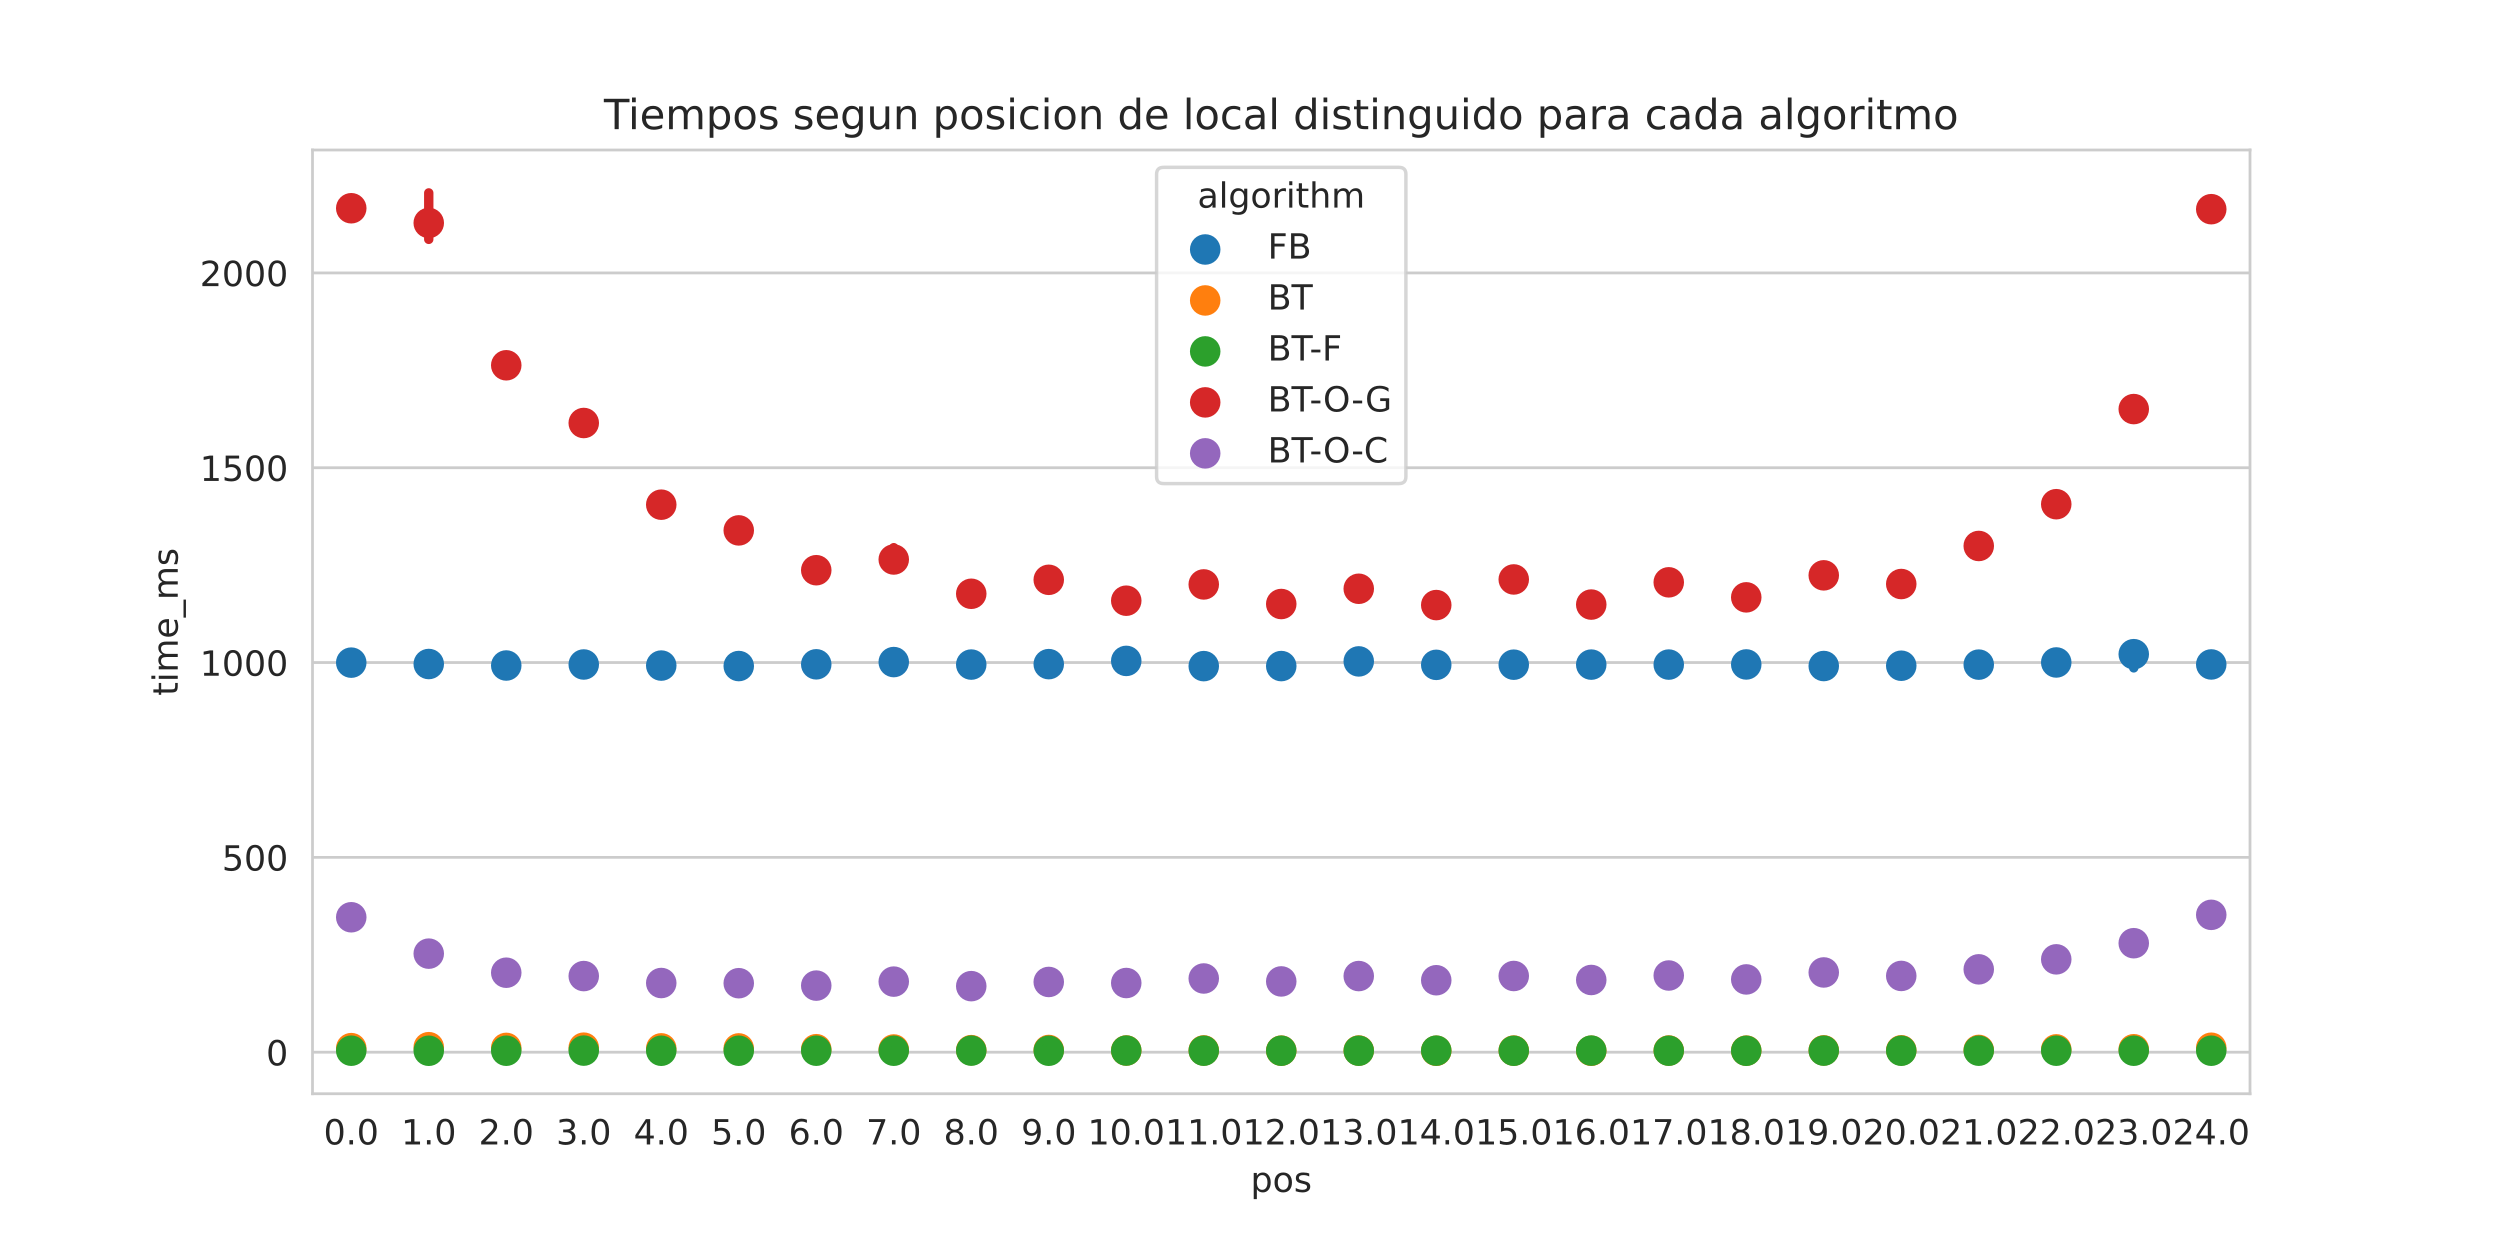 <?xml version="1.0" encoding="utf-8" standalone="no"?>
<!DOCTYPE svg PUBLIC "-//W3C//DTD SVG 1.1//EN"
  "http://www.w3.org/Graphics/SVG/1.1/DTD/svg11.dtd">
<!-- Created with matplotlib (https://matplotlib.org/) -->
<svg height="360pt" version="1.1" viewBox="0 0 720 360" width="720pt" xmlns="http://www.w3.org/2000/svg" xmlns:xlink="http://www.w3.org/1999/xlink">
 <defs>
  <style type="text/css">*{stroke-linecap:butt;stroke-linejoin:round;}</style>
 </defs>
 <g id="figure_1">
  <g id="patch_1">
   <path d="M 0 360 
L 720 360 
L 720 0 
L 0 0 
z
" style="fill:#ffffff;"/>
  </g>
  <g id="axes_1">
   <g id="patch_2">
    <path d="M 90 315 
L 648 315 
L 648 43.2 
L 90 43.2 
z
" style="fill:#ffffff;"/>
   </g>
   <g id="matplotlib.axis_1">
    <g id="xtick_1">
     <g id="text_1">
      <!-- 0.0 -->
      <g style="fill:#262626;" transform="translate(93.208 329.598)scale(0.1 -0.1)">
       <defs>
        <path d="M 31.781 66.406 
Q 24.172 66.406 20.328 58.906 
Q 16.5 51.422 16.5 36.375 
Q 16.5 21.391 20.328 13.891 
Q 24.172 6.391 31.781 6.391 
Q 39.453 6.391 43.281 13.891 
Q 47.125 21.391 47.125 36.375 
Q 47.125 51.422 43.281 58.906 
Q 39.453 66.406 31.781 66.406 
z
M 31.781 74.219 
Q 44.047 74.219 50.516 64.516 
Q 56.984 54.828 56.984 36.375 
Q 56.984 17.969 50.516 8.266 
Q 44.047 -1.422 31.781 -1.422 
Q 19.531 -1.422 13.062 8.266 
Q 6.594 17.969 6.594 36.375 
Q 6.594 54.828 13.062 64.516 
Q 19.531 74.219 31.781 74.219 
z
" id="DejaVuSans-48"/>
        <path d="M 10.688 12.406 
L 21 12.406 
L 21 0 
L 10.688 0 
z
" id="DejaVuSans-46"/>
       </defs>
       <use xlink:href="#DejaVuSans-48"/>
       <use x="63.623" xlink:href="#DejaVuSans-46"/>
       <use x="95.41" xlink:href="#DejaVuSans-48"/>
      </g>
     </g>
    </g>
    <g id="xtick_2">
     <g id="text_2">
      <!-- 1.0 -->
      <g style="fill:#262626;" transform="translate(115.528 329.598)scale(0.1 -0.1)">
       <defs>
        <path d="M 12.406 8.297 
L 28.516 8.297 
L 28.516 63.922 
L 10.984 60.406 
L 10.984 69.391 
L 28.422 72.906 
L 38.281 72.906 
L 38.281 8.297 
L 54.391 8.297 
L 54.391 0 
L 12.406 0 
z
" id="DejaVuSans-49"/>
       </defs>
       <use xlink:href="#DejaVuSans-49"/>
       <use x="63.623" xlink:href="#DejaVuSans-46"/>
       <use x="95.41" xlink:href="#DejaVuSans-48"/>
      </g>
     </g>
    </g>
    <g id="xtick_3">
     <g id="text_3">
      <!-- 2.0 -->
      <g style="fill:#262626;" transform="translate(137.848 329.598)scale(0.1 -0.1)">
       <defs>
        <path d="M 19.188 8.297 
L 53.609 8.297 
L 53.609 0 
L 7.328 0 
L 7.328 8.297 
Q 12.938 14.109 22.625 23.891 
Q 32.328 33.688 34.812 36.531 
Q 39.547 41.844 41.422 45.531 
Q 43.312 49.219 43.312 52.781 
Q 43.312 58.594 39.234 62.25 
Q 35.156 65.922 28.609 65.922 
Q 23.969 65.922 18.812 64.312 
Q 13.672 62.703 7.812 59.422 
L 7.812 69.391 
Q 13.766 71.781 18.938 73 
Q 24.125 74.219 28.422 74.219 
Q 39.75 74.219 46.484 68.547 
Q 53.219 62.891 53.219 53.422 
Q 53.219 48.922 51.531 44.891 
Q 49.859 40.875 45.406 35.406 
Q 44.188 33.984 37.641 27.219 
Q 31.109 20.453 19.188 8.297 
z
" id="DejaVuSans-50"/>
       </defs>
       <use xlink:href="#DejaVuSans-50"/>
       <use x="63.623" xlink:href="#DejaVuSans-46"/>
       <use x="95.41" xlink:href="#DejaVuSans-48"/>
      </g>
     </g>
    </g>
    <g id="xtick_4">
     <g id="text_4">
      <!-- 3.0 -->
      <g style="fill:#262626;" transform="translate(160.168 329.598)scale(0.1 -0.1)">
       <defs>
        <path d="M 40.578 39.312 
Q 47.656 37.797 51.625 33 
Q 55.609 28.219 55.609 21.188 
Q 55.609 10.406 48.188 4.484 
Q 40.766 -1.422 27.094 -1.422 
Q 22.516 -1.422 17.656 -0.516 
Q 12.797 0.391 7.625 2.203 
L 7.625 11.719 
Q 11.719 9.328 16.594 8.109 
Q 21.484 6.891 26.812 6.891 
Q 36.078 6.891 40.938 10.547 
Q 45.797 14.203 45.797 21.188 
Q 45.797 27.641 41.281 31.266 
Q 36.766 34.906 28.719 34.906 
L 20.219 34.906 
L 20.219 43.016 
L 29.109 43.016 
Q 36.375 43.016 40.234 45.922 
Q 44.094 48.828 44.094 54.297 
Q 44.094 59.906 40.109 62.906 
Q 36.141 65.922 28.719 65.922 
Q 24.656 65.922 20.016 65.031 
Q 15.375 64.156 9.812 62.312 
L 9.812 71.094 
Q 15.438 72.656 20.344 73.438 
Q 25.25 74.219 29.594 74.219 
Q 40.828 74.219 47.359 69.109 
Q 53.906 64.016 53.906 55.328 
Q 53.906 49.266 50.438 45.094 
Q 46.969 40.922 40.578 39.312 
z
" id="DejaVuSans-51"/>
       </defs>
       <use xlink:href="#DejaVuSans-51"/>
       <use x="63.623" xlink:href="#DejaVuSans-46"/>
       <use x="95.41" xlink:href="#DejaVuSans-48"/>
      </g>
     </g>
    </g>
    <g id="xtick_5">
     <g id="text_5">
      <!-- 4.0 -->
      <g style="fill:#262626;" transform="translate(182.488 329.598)scale(0.1 -0.1)">
       <defs>
        <path d="M 37.797 64.312 
L 12.891 25.391 
L 37.797 25.391 
z
M 35.203 72.906 
L 47.609 72.906 
L 47.609 25.391 
L 58.016 25.391 
L 58.016 17.188 
L 47.609 17.188 
L 47.609 0 
L 37.797 0 
L 37.797 17.188 
L 4.891 17.188 
L 4.891 26.703 
z
" id="DejaVuSans-52"/>
       </defs>
       <use xlink:href="#DejaVuSans-52"/>
       <use x="63.623" xlink:href="#DejaVuSans-46"/>
       <use x="95.41" xlink:href="#DejaVuSans-48"/>
      </g>
     </g>
    </g>
    <g id="xtick_6">
     <g id="text_6">
      <!-- 5.0 -->
      <g style="fill:#262626;" transform="translate(204.808 329.598)scale(0.1 -0.1)">
       <defs>
        <path d="M 10.797 72.906 
L 49.516 72.906 
L 49.516 64.594 
L 19.828 64.594 
L 19.828 46.734 
Q 21.969 47.469 24.109 47.828 
Q 26.266 48.188 28.422 48.188 
Q 40.625 48.188 47.75 41.5 
Q 54.891 34.812 54.891 23.391 
Q 54.891 11.625 47.562 5.094 
Q 40.234 -1.422 26.906 -1.422 
Q 22.312 -1.422 17.547 -0.641 
Q 12.797 0.141 7.719 1.703 
L 7.719 11.625 
Q 12.109 9.234 16.797 8.062 
Q 21.484 6.891 26.703 6.891 
Q 35.156 6.891 40.078 11.328 
Q 45.016 15.766 45.016 23.391 
Q 45.016 31 40.078 35.438 
Q 35.156 39.891 26.703 39.891 
Q 22.75 39.891 18.812 39.016 
Q 14.891 38.141 10.797 36.281 
z
" id="DejaVuSans-53"/>
       </defs>
       <use xlink:href="#DejaVuSans-53"/>
       <use x="63.623" xlink:href="#DejaVuSans-46"/>
       <use x="95.41" xlink:href="#DejaVuSans-48"/>
      </g>
     </g>
    </g>
    <g id="xtick_7">
     <g id="text_7">
      <!-- 6.0 -->
      <g style="fill:#262626;" transform="translate(227.128 329.598)scale(0.1 -0.1)">
       <defs>
        <path d="M 33.016 40.375 
Q 26.375 40.375 22.484 35.828 
Q 18.609 31.297 18.609 23.391 
Q 18.609 15.531 22.484 10.953 
Q 26.375 6.391 33.016 6.391 
Q 39.656 6.391 43.531 10.953 
Q 47.406 15.531 47.406 23.391 
Q 47.406 31.297 43.531 35.828 
Q 39.656 40.375 33.016 40.375 
z
M 52.594 71.297 
L 52.594 62.312 
Q 48.875 64.062 45.094 64.984 
Q 41.312 65.922 37.594 65.922 
Q 27.828 65.922 22.672 59.328 
Q 17.531 52.734 16.797 39.406 
Q 19.672 43.656 24.016 45.922 
Q 28.375 48.188 33.594 48.188 
Q 44.578 48.188 50.953 41.516 
Q 57.328 34.859 57.328 23.391 
Q 57.328 12.156 50.688 5.359 
Q 44.047 -1.422 33.016 -1.422 
Q 20.359 -1.422 13.672 8.266 
Q 6.984 17.969 6.984 36.375 
Q 6.984 53.656 15.188 63.938 
Q 23.391 74.219 37.203 74.219 
Q 40.922 74.219 44.703 73.484 
Q 48.484 72.75 52.594 71.297 
z
" id="DejaVuSans-54"/>
       </defs>
       <use xlink:href="#DejaVuSans-54"/>
       <use x="63.623" xlink:href="#DejaVuSans-46"/>
       <use x="95.41" xlink:href="#DejaVuSans-48"/>
      </g>
     </g>
    </g>
    <g id="xtick_8">
     <g id="text_8">
      <!-- 7.0 -->
      <g style="fill:#262626;" transform="translate(249.448 329.598)scale(0.1 -0.1)">
       <defs>
        <path d="M 8.203 72.906 
L 55.078 72.906 
L 55.078 68.703 
L 28.609 0 
L 18.312 0 
L 43.219 64.594 
L 8.203 64.594 
z
" id="DejaVuSans-55"/>
       </defs>
       <use xlink:href="#DejaVuSans-55"/>
       <use x="63.623" xlink:href="#DejaVuSans-46"/>
       <use x="95.41" xlink:href="#DejaVuSans-48"/>
      </g>
     </g>
    </g>
    <g id="xtick_9">
     <g id="text_9">
      <!-- 8.0 -->
      <g style="fill:#262626;" transform="translate(271.768 329.598)scale(0.1 -0.1)">
       <defs>
        <path d="M 31.781 34.625 
Q 24.75 34.625 20.719 30.859 
Q 16.703 27.094 16.703 20.516 
Q 16.703 13.922 20.719 10.156 
Q 24.75 6.391 31.781 6.391 
Q 38.812 6.391 42.859 10.172 
Q 46.922 13.969 46.922 20.516 
Q 46.922 27.094 42.891 30.859 
Q 38.875 34.625 31.781 34.625 
z
M 21.922 38.812 
Q 15.578 40.375 12.031 44.719 
Q 8.5 49.078 8.5 55.328 
Q 8.5 64.062 14.719 69.141 
Q 20.953 74.219 31.781 74.219 
Q 42.672 74.219 48.875 69.141 
Q 55.078 64.062 55.078 55.328 
Q 55.078 49.078 51.531 44.719 
Q 48 40.375 41.703 38.812 
Q 48.828 37.156 52.797 32.312 
Q 56.781 27.484 56.781 20.516 
Q 56.781 9.906 50.312 4.234 
Q 43.844 -1.422 31.781 -1.422 
Q 19.734 -1.422 13.25 4.234 
Q 6.781 9.906 6.781 20.516 
Q 6.781 27.484 10.781 32.312 
Q 14.797 37.156 21.922 38.812 
z
M 18.312 54.391 
Q 18.312 48.734 21.844 45.562 
Q 25.391 42.391 31.781 42.391 
Q 38.141 42.391 41.719 45.562 
Q 45.312 48.734 45.312 54.391 
Q 45.312 60.062 41.719 63.234 
Q 38.141 66.406 31.781 66.406 
Q 25.391 66.406 21.844 63.234 
Q 18.312 60.062 18.312 54.391 
z
" id="DejaVuSans-56"/>
       </defs>
       <use xlink:href="#DejaVuSans-56"/>
       <use x="63.623" xlink:href="#DejaVuSans-46"/>
       <use x="95.41" xlink:href="#DejaVuSans-48"/>
      </g>
     </g>
    </g>
    <g id="xtick_10">
     <g id="text_10">
      <!-- 9.0 -->
      <g style="fill:#262626;" transform="translate(294.088 329.598)scale(0.1 -0.1)">
       <defs>
        <path d="M 10.984 1.516 
L 10.984 10.5 
Q 14.703 8.734 18.5 7.812 
Q 22.312 6.891 25.984 6.891 
Q 35.75 6.891 40.891 13.453 
Q 46.047 20.016 46.781 33.406 
Q 43.953 29.203 39.594 26.953 
Q 35.25 24.703 29.984 24.703 
Q 19.047 24.703 12.672 31.312 
Q 6.297 37.938 6.297 49.422 
Q 6.297 60.641 12.938 67.422 
Q 19.578 74.219 30.609 74.219 
Q 43.266 74.219 49.922 64.516 
Q 56.594 54.828 56.594 36.375 
Q 56.594 19.141 48.406 8.859 
Q 40.234 -1.422 26.422 -1.422 
Q 22.703 -1.422 18.891 -0.688 
Q 15.094 0.047 10.984 1.516 
z
M 30.609 32.422 
Q 37.25 32.422 41.125 36.953 
Q 45.016 41.5 45.016 49.422 
Q 45.016 57.281 41.125 61.844 
Q 37.25 66.406 30.609 66.406 
Q 23.969 66.406 20.094 61.844 
Q 16.219 57.281 16.219 49.422 
Q 16.219 41.5 20.094 36.953 
Q 23.969 32.422 30.609 32.422 
z
" id="DejaVuSans-57"/>
       </defs>
       <use xlink:href="#DejaVuSans-57"/>
       <use x="63.623" xlink:href="#DejaVuSans-46"/>
       <use x="95.41" xlink:href="#DejaVuSans-48"/>
      </g>
     </g>
    </g>
    <g id="xtick_11">
     <g id="text_11">
      <!-- 10.0 -->
      <g style="fill:#262626;" transform="translate(313.227 329.598)scale(0.1 -0.1)">
       <use xlink:href="#DejaVuSans-49"/>
       <use x="63.623" xlink:href="#DejaVuSans-48"/>
       <use x="127.246" xlink:href="#DejaVuSans-46"/>
       <use x="159.033" xlink:href="#DejaVuSans-48"/>
      </g>
     </g>
    </g>
    <g id="xtick_12">
     <g id="text_12">
      <!-- 11.0 -->
      <g style="fill:#262626;" transform="translate(335.547 329.598)scale(0.1 -0.1)">
       <use xlink:href="#DejaVuSans-49"/>
       <use x="63.623" xlink:href="#DejaVuSans-49"/>
       <use x="127.246" xlink:href="#DejaVuSans-46"/>
       <use x="159.033" xlink:href="#DejaVuSans-48"/>
      </g>
     </g>
    </g>
    <g id="xtick_13">
     <g id="text_13">
      <!-- 12.0 -->
      <g style="fill:#262626;" transform="translate(357.867 329.598)scale(0.1 -0.1)">
       <use xlink:href="#DejaVuSans-49"/>
       <use x="63.623" xlink:href="#DejaVuSans-50"/>
       <use x="127.246" xlink:href="#DejaVuSans-46"/>
       <use x="159.033" xlink:href="#DejaVuSans-48"/>
      </g>
     </g>
    </g>
    <g id="xtick_14">
     <g id="text_14">
      <!-- 13.0 -->
      <g style="fill:#262626;" transform="translate(380.187 329.598)scale(0.1 -0.1)">
       <use xlink:href="#DejaVuSans-49"/>
       <use x="63.623" xlink:href="#DejaVuSans-51"/>
       <use x="127.246" xlink:href="#DejaVuSans-46"/>
       <use x="159.033" xlink:href="#DejaVuSans-48"/>
      </g>
     </g>
    </g>
    <g id="xtick_15">
     <g id="text_15">
      <!-- 14.0 -->
      <g style="fill:#262626;" transform="translate(402.507 329.598)scale(0.1 -0.1)">
       <use xlink:href="#DejaVuSans-49"/>
       <use x="63.623" xlink:href="#DejaVuSans-52"/>
       <use x="127.246" xlink:href="#DejaVuSans-46"/>
       <use x="159.033" xlink:href="#DejaVuSans-48"/>
      </g>
     </g>
    </g>
    <g id="xtick_16">
     <g id="text_16">
      <!-- 15.0 -->
      <g style="fill:#262626;" transform="translate(424.827 329.598)scale(0.1 -0.1)">
       <use xlink:href="#DejaVuSans-49"/>
       <use x="63.623" xlink:href="#DejaVuSans-53"/>
       <use x="127.246" xlink:href="#DejaVuSans-46"/>
       <use x="159.033" xlink:href="#DejaVuSans-48"/>
      </g>
     </g>
    </g>
    <g id="xtick_17">
     <g id="text_17">
      <!-- 16.0 -->
      <g style="fill:#262626;" transform="translate(447.147 329.598)scale(0.1 -0.1)">
       <use xlink:href="#DejaVuSans-49"/>
       <use x="63.623" xlink:href="#DejaVuSans-54"/>
       <use x="127.246" xlink:href="#DejaVuSans-46"/>
       <use x="159.033" xlink:href="#DejaVuSans-48"/>
      </g>
     </g>
    </g>
    <g id="xtick_18">
     <g id="text_18">
      <!-- 17.0 -->
      <g style="fill:#262626;" transform="translate(469.467 329.598)scale(0.1 -0.1)">
       <use xlink:href="#DejaVuSans-49"/>
       <use x="63.623" xlink:href="#DejaVuSans-55"/>
       <use x="127.246" xlink:href="#DejaVuSans-46"/>
       <use x="159.033" xlink:href="#DejaVuSans-48"/>
      </g>
     </g>
    </g>
    <g id="xtick_19">
     <g id="text_19">
      <!-- 18.0 -->
      <g style="fill:#262626;" transform="translate(491.787 329.598)scale(0.1 -0.1)">
       <use xlink:href="#DejaVuSans-49"/>
       <use x="63.623" xlink:href="#DejaVuSans-56"/>
       <use x="127.246" xlink:href="#DejaVuSans-46"/>
       <use x="159.033" xlink:href="#DejaVuSans-48"/>
      </g>
     </g>
    </g>
    <g id="xtick_20">
     <g id="text_20">
      <!-- 19.0 -->
      <g style="fill:#262626;" transform="translate(514.107 329.598)scale(0.1 -0.1)">
       <use xlink:href="#DejaVuSans-49"/>
       <use x="63.623" xlink:href="#DejaVuSans-57"/>
       <use x="127.246" xlink:href="#DejaVuSans-46"/>
       <use x="159.033" xlink:href="#DejaVuSans-48"/>
      </g>
     </g>
    </g>
    <g id="xtick_21">
     <g id="text_21">
      <!-- 20.0 -->
      <g style="fill:#262626;" transform="translate(536.427 329.598)scale(0.1 -0.1)">
       <use xlink:href="#DejaVuSans-50"/>
       <use x="63.623" xlink:href="#DejaVuSans-48"/>
       <use x="127.246" xlink:href="#DejaVuSans-46"/>
       <use x="159.033" xlink:href="#DejaVuSans-48"/>
      </g>
     </g>
    </g>
    <g id="xtick_22">
     <g id="text_22">
      <!-- 21.0 -->
      <g style="fill:#262626;" transform="translate(558.747 329.598)scale(0.1 -0.1)">
       <use xlink:href="#DejaVuSans-50"/>
       <use x="63.623" xlink:href="#DejaVuSans-49"/>
       <use x="127.246" xlink:href="#DejaVuSans-46"/>
       <use x="159.033" xlink:href="#DejaVuSans-48"/>
      </g>
     </g>
    </g>
    <g id="xtick_23">
     <g id="text_23">
      <!-- 22.0 -->
      <g style="fill:#262626;" transform="translate(581.067 329.598)scale(0.1 -0.1)">
       <use xlink:href="#DejaVuSans-50"/>
       <use x="63.623" xlink:href="#DejaVuSans-50"/>
       <use x="127.246" xlink:href="#DejaVuSans-46"/>
       <use x="159.033" xlink:href="#DejaVuSans-48"/>
      </g>
     </g>
    </g>
    <g id="xtick_24">
     <g id="text_24">
      <!-- 23.0 -->
      <g style="fill:#262626;" transform="translate(603.387 329.598)scale(0.1 -0.1)">
       <use xlink:href="#DejaVuSans-50"/>
       <use x="63.623" xlink:href="#DejaVuSans-51"/>
       <use x="127.246" xlink:href="#DejaVuSans-46"/>
       <use x="159.033" xlink:href="#DejaVuSans-48"/>
      </g>
     </g>
    </g>
    <g id="xtick_25">
     <g id="text_25">
      <!-- 24.0 -->
      <g style="fill:#262626;" transform="translate(625.707 329.598)scale(0.1 -0.1)">
       <use xlink:href="#DejaVuSans-50"/>
       <use x="63.623" xlink:href="#DejaVuSans-52"/>
       <use x="127.246" xlink:href="#DejaVuSans-46"/>
       <use x="159.033" xlink:href="#DejaVuSans-48"/>
      </g>
     </g>
    </g>
    <g id="text_26">
     <!-- pos -->
     <g style="fill:#262626;" transform="translate(360.162 343.277)scale(0.1 -0.1)">
      <defs>
       <path d="M 18.109 8.203 
L 18.109 -20.797 
L 9.078 -20.797 
L 9.078 54.688 
L 18.109 54.688 
L 18.109 46.391 
Q 20.953 51.266 25.266 53.625 
Q 29.594 56 35.594 56 
Q 45.562 56 51.781 48.094 
Q 58.016 40.188 58.016 27.297 
Q 58.016 14.406 51.781 6.484 
Q 45.562 -1.422 35.594 -1.422 
Q 29.594 -1.422 25.266 0.953 
Q 20.953 3.328 18.109 8.203 
z
M 48.688 27.297 
Q 48.688 37.203 44.609 42.844 
Q 40.531 48.484 33.406 48.484 
Q 26.266 48.484 22.188 42.844 
Q 18.109 37.203 18.109 27.297 
Q 18.109 17.391 22.188 11.75 
Q 26.266 6.109 33.406 6.109 
Q 40.531 6.109 44.609 11.75 
Q 48.688 17.391 48.688 27.297 
z
" id="DejaVuSans-112"/>
       <path d="M 30.609 48.391 
Q 23.391 48.391 19.188 42.75 
Q 14.984 37.109 14.984 27.297 
Q 14.984 17.484 19.156 11.844 
Q 23.344 6.203 30.609 6.203 
Q 37.797 6.203 41.984 11.859 
Q 46.188 17.531 46.188 27.297 
Q 46.188 37.016 41.984 42.703 
Q 37.797 48.391 30.609 48.391 
z
M 30.609 56 
Q 42.328 56 49.016 48.375 
Q 55.719 40.766 55.719 27.297 
Q 55.719 13.875 49.016 6.219 
Q 42.328 -1.422 30.609 -1.422 
Q 18.844 -1.422 12.172 6.219 
Q 5.516 13.875 5.516 27.297 
Q 5.516 40.766 12.172 48.375 
Q 18.844 56 30.609 56 
z
" id="DejaVuSans-111"/>
       <path d="M 44.281 53.078 
L 44.281 44.578 
Q 40.484 46.531 36.375 47.5 
Q 32.281 48.484 27.875 48.484 
Q 21.188 48.484 17.844 46.438 
Q 14.5 44.391 14.5 40.281 
Q 14.5 37.156 16.891 35.375 
Q 19.281 33.594 26.516 31.984 
L 29.594 31.297 
Q 39.156 29.25 43.188 25.516 
Q 47.219 21.781 47.219 15.094 
Q 47.219 7.469 41.188 3.016 
Q 35.156 -1.422 24.609 -1.422 
Q 20.219 -1.422 15.453 -0.562 
Q 10.688 0.297 5.422 2 
L 5.422 11.281 
Q 10.406 8.688 15.234 7.391 
Q 20.062 6.109 24.812 6.109 
Q 31.156 6.109 34.562 8.281 
Q 37.984 10.453 37.984 14.406 
Q 37.984 18.062 35.516 20.016 
Q 33.062 21.969 24.703 23.781 
L 21.578 24.516 
Q 13.234 26.266 9.516 29.906 
Q 5.812 33.547 5.812 39.891 
Q 5.812 47.609 11.281 51.797 
Q 16.75 56 26.812 56 
Q 31.781 56 36.172 55.266 
Q 40.578 54.547 44.281 53.078 
z
" id="DejaVuSans-115"/>
      </defs>
      <use xlink:href="#DejaVuSans-112"/>
      <use x="63.477" xlink:href="#DejaVuSans-111"/>
      <use x="124.658" xlink:href="#DejaVuSans-115"/>
     </g>
    </g>
   </g>
   <g id="matplotlib.axis_2">
    <g id="ytick_1">
     <g id="line2d_1">
      <path clip-path="url(#p21aabc1a6b)" d="M 90 303.03 
L 648 303.03 
" style="fill:none;stroke:#cccccc;stroke-linecap:round;stroke-width:0.8;"/>
     </g>
     <g id="text_27">
      <!-- 0 -->
      <g style="fill:#262626;" transform="translate(76.638 306.829)scale(0.1 -0.1)">
       <use xlink:href="#DejaVuSans-48"/>
      </g>
     </g>
    </g>
    <g id="ytick_2">
     <g id="line2d_2">
      <path clip-path="url(#p21aabc1a6b)" d="M 90 246.923 
L 648 246.923 
" style="fill:none;stroke:#cccccc;stroke-linecap:round;stroke-width:0.8;"/>
     </g>
     <g id="text_28">
      <!-- 500 -->
      <g style="fill:#262626;" transform="translate(63.913 250.722)scale(0.1 -0.1)">
       <use xlink:href="#DejaVuSans-53"/>
       <use x="63.623" xlink:href="#DejaVuSans-48"/>
       <use x="127.246" xlink:href="#DejaVuSans-48"/>
      </g>
     </g>
    </g>
    <g id="ytick_3">
     <g id="line2d_3">
      <path clip-path="url(#p21aabc1a6b)" d="M 90 190.815 
L 648 190.815 
" style="fill:none;stroke:#cccccc;stroke-linecap:round;stroke-width:0.8;"/>
     </g>
     <g id="text_29">
      <!-- 1000 -->
      <g style="fill:#262626;" transform="translate(57.55 194.614)scale(0.1 -0.1)">
       <use xlink:href="#DejaVuSans-49"/>
       <use x="63.623" xlink:href="#DejaVuSans-48"/>
       <use x="127.246" xlink:href="#DejaVuSans-48"/>
       <use x="190.869" xlink:href="#DejaVuSans-48"/>
      </g>
     </g>
    </g>
    <g id="ytick_4">
     <g id="line2d_4">
      <path clip-path="url(#p21aabc1a6b)" d="M 90 134.708 
L 648 134.708 
" style="fill:none;stroke:#cccccc;stroke-linecap:round;stroke-width:0.8;"/>
     </g>
     <g id="text_30">
      <!-- 1500 -->
      <g style="fill:#262626;" transform="translate(57.55 138.507)scale(0.1 -0.1)">
       <use xlink:href="#DejaVuSans-49"/>
       <use x="63.623" xlink:href="#DejaVuSans-53"/>
       <use x="127.246" xlink:href="#DejaVuSans-48"/>
       <use x="190.869" xlink:href="#DejaVuSans-48"/>
      </g>
     </g>
    </g>
    <g id="ytick_5">
     <g id="line2d_5">
      <path clip-path="url(#p21aabc1a6b)" d="M 90 78.6 
L 648 78.6 
" style="fill:none;stroke:#cccccc;stroke-linecap:round;stroke-width:0.8;"/>
     </g>
     <g id="text_31">
      <!-- 2000 -->
      <g style="fill:#262626;" transform="translate(57.55 82.399)scale(0.1 -0.1)">
       <use xlink:href="#DejaVuSans-50"/>
       <use x="63.623" xlink:href="#DejaVuSans-48"/>
       <use x="127.246" xlink:href="#DejaVuSans-48"/>
       <use x="190.869" xlink:href="#DejaVuSans-48"/>
      </g>
     </g>
    </g>
    <g id="text_32">
     <!-- time_ms -->
     <g style="fill:#262626;" transform="translate(51.192 200.371)rotate(-90)scale(0.1 -0.1)">
      <defs>
       <path d="M 18.312 70.219 
L 18.312 54.688 
L 36.812 54.688 
L 36.812 47.703 
L 18.312 47.703 
L 18.312 18.016 
Q 18.312 11.328 20.141 9.422 
Q 21.969 7.516 27.594 7.516 
L 36.812 7.516 
L 36.812 0 
L 27.594 0 
Q 17.188 0 13.234 3.875 
Q 9.281 7.766 9.281 18.016 
L 9.281 47.703 
L 2.688 47.703 
L 2.688 54.688 
L 9.281 54.688 
L 9.281 70.219 
z
" id="DejaVuSans-116"/>
       <path d="M 9.422 54.688 
L 18.406 54.688 
L 18.406 0 
L 9.422 0 
z
M 9.422 75.984 
L 18.406 75.984 
L 18.406 64.594 
L 9.422 64.594 
z
" id="DejaVuSans-105"/>
       <path d="M 52 44.188 
Q 55.375 50.25 60.062 53.125 
Q 64.75 56 71.094 56 
Q 79.641 56 84.281 50.016 
Q 88.922 44.047 88.922 33.016 
L 88.922 0 
L 79.891 0 
L 79.891 32.719 
Q 79.891 40.578 77.094 44.375 
Q 74.312 48.188 68.609 48.188 
Q 61.625 48.188 57.562 43.547 
Q 53.516 38.922 53.516 30.906 
L 53.516 0 
L 44.484 0 
L 44.484 32.719 
Q 44.484 40.625 41.703 44.406 
Q 38.922 48.188 33.109 48.188 
Q 26.219 48.188 22.156 43.531 
Q 18.109 38.875 18.109 30.906 
L 18.109 0 
L 9.078 0 
L 9.078 54.688 
L 18.109 54.688 
L 18.109 46.188 
Q 21.188 51.219 25.484 53.609 
Q 29.781 56 35.688 56 
Q 41.656 56 45.828 52.969 
Q 50 49.953 52 44.188 
z
" id="DejaVuSans-109"/>
       <path d="M 56.203 29.594 
L 56.203 25.203 
L 14.891 25.203 
Q 15.484 15.922 20.484 11.062 
Q 25.484 6.203 34.422 6.203 
Q 39.594 6.203 44.453 7.469 
Q 49.312 8.734 54.109 11.281 
L 54.109 2.781 
Q 49.266 0.734 44.188 -0.344 
Q 39.109 -1.422 33.891 -1.422 
Q 20.797 -1.422 13.156 6.188 
Q 5.516 13.812 5.516 26.812 
Q 5.516 40.234 12.766 48.109 
Q 20.016 56 32.328 56 
Q 43.359 56 49.781 48.891 
Q 56.203 41.797 56.203 29.594 
z
M 47.219 32.234 
Q 47.125 39.594 43.094 43.984 
Q 39.062 48.391 32.422 48.391 
Q 24.906 48.391 20.391 44.141 
Q 15.875 39.891 15.188 32.172 
z
" id="DejaVuSans-101"/>
       <path d="M 50.984 -16.609 
L 50.984 -23.578 
L -0.984 -23.578 
L -0.984 -16.609 
z
" id="DejaVuSans-95"/>
      </defs>
      <use xlink:href="#DejaVuSans-116"/>
      <use x="39.209" xlink:href="#DejaVuSans-105"/>
      <use x="66.992" xlink:href="#DejaVuSans-109"/>
      <use x="164.404" xlink:href="#DejaVuSans-101"/>
      <use x="225.928" xlink:href="#DejaVuSans-95"/>
      <use x="275.928" xlink:href="#DejaVuSans-109"/>
      <use x="373.34" xlink:href="#DejaVuSans-115"/>
     </g>
    </g>
   </g>
   <g id="PathCollection_1">
    <defs>
     <path d="M 0 3.384 
C 0.897 3.384 1.758 3.027 2.393 2.393 
C 3.027 1.758 3.384 0.897 3.384 0 
C 3.384 -0.897 3.027 -1.758 2.393 -2.393 
C 1.758 -3.027 0.897 -3.384 0 -3.384 
C -0.897 -3.384 -1.758 -3.027 -2.393 -2.393 
C -3.027 -1.758 -3.384 -0.897 -3.384 0 
C -3.384 0.897 -3.027 1.758 -2.393 2.393 
C -1.758 3.027 -0.897 3.384 0 3.384 
z
" id="m7dae9513da" style="stroke:#1f77b4;stroke-width:2.025;"/>
    </defs>
    <g clip-path="url(#p21aabc1a6b)">
     <use style="fill:#1f77b4;stroke:#1f77b4;stroke-width:2.025;" x="101.16" xlink:href="#m7dae9513da" y="190.841"/>
     <use style="fill:#1f77b4;stroke:#1f77b4;stroke-width:2.025;" x="123.48" xlink:href="#m7dae9513da" y="191.237"/>
     <use style="fill:#1f77b4;stroke:#1f77b4;stroke-width:2.025;" x="145.8" xlink:href="#m7dae9513da" y="191.669"/>
     <use style="fill:#1f77b4;stroke:#1f77b4;stroke-width:2.025;" x="168.12" xlink:href="#m7dae9513da" y="191.375"/>
     <use style="fill:#1f77b4;stroke:#1f77b4;stroke-width:2.025;" x="190.44" xlink:href="#m7dae9513da" y="191.686"/>
     <use style="fill:#1f77b4;stroke:#1f77b4;stroke-width:2.025;" x="212.76" xlink:href="#m7dae9513da" y="191.823"/>
     <use style="fill:#1f77b4;stroke:#1f77b4;stroke-width:2.025;" x="235.08" xlink:href="#m7dae9513da" y="191.323"/>
     <use style="fill:#1f77b4;stroke:#1f77b4;stroke-width:2.025;" x="257.4" xlink:href="#m7dae9513da" y="190.68"/>
     <use style="fill:#1f77b4;stroke:#1f77b4;stroke-width:2.025;" x="279.72" xlink:href="#m7dae9513da" y="191.398"/>
     <use style="fill:#1f77b4;stroke:#1f77b4;stroke-width:2.025;" x="302.04" xlink:href="#m7dae9513da" y="191.271"/>
     <use style="fill:#1f77b4;stroke:#1f77b4;stroke-width:2.025;" x="324.36" xlink:href="#m7dae9513da" y="190.34"/>
     <use style="fill:#1f77b4;stroke:#1f77b4;stroke-width:2.025;" x="346.68" xlink:href="#m7dae9513da" y="191.844"/>
     <use style="fill:#1f77b4;stroke:#1f77b4;stroke-width:2.025;" x="369" xlink:href="#m7dae9513da" y="191.83"/>
     <use style="fill:#1f77b4;stroke:#1f77b4;stroke-width:2.025;" x="391.32" xlink:href="#m7dae9513da" y="190.483"/>
     <use style="fill:#1f77b4;stroke:#1f77b4;stroke-width:2.025;" x="413.64" xlink:href="#m7dae9513da" y="191.477"/>
     <use style="fill:#1f77b4;stroke:#1f77b4;stroke-width:2.025;" x="435.96" xlink:href="#m7dae9513da" y="191.43"/>
     <use style="fill:#1f77b4;stroke:#1f77b4;stroke-width:2.025;" x="458.28" xlink:href="#m7dae9513da" y="191.409"/>
     <use style="fill:#1f77b4;stroke:#1f77b4;stroke-width:2.025;" x="480.6" xlink:href="#m7dae9513da" y="191.4"/>
     <use style="fill:#1f77b4;stroke:#1f77b4;stroke-width:2.025;" x="502.92" xlink:href="#m7dae9513da" y="191.36"/>
     <use style="fill:#1f77b4;stroke:#1f77b4;stroke-width:2.025;" x="525.24" xlink:href="#m7dae9513da" y="191.817"/>
     <use style="fill:#1f77b4;stroke:#1f77b4;stroke-width:2.025;" x="547.56" xlink:href="#m7dae9513da" y="191.732"/>
     <use style="fill:#1f77b4;stroke:#1f77b4;stroke-width:2.025;" x="569.88" xlink:href="#m7dae9513da" y="191.413"/>
     <use style="fill:#1f77b4;stroke:#1f77b4;stroke-width:2.025;" x="592.2" xlink:href="#m7dae9513da" y="190.79"/>
     <use style="fill:#1f77b4;stroke:#1f77b4;stroke-width:2.025;" x="614.52" xlink:href="#m7dae9513da" y="188.405"/>
     <use style="fill:#1f77b4;stroke:#1f77b4;stroke-width:2.025;" x="636.84" xlink:href="#m7dae9513da" y="191.363"/>
    </g>
   </g>
   <g id="line2d_6">
    <path clip-path="url(#p21aabc1a6b)" d="M 101.16 191.412 
L 101.16 190.109 
" style="fill:none;stroke:#1f77b4;stroke-linecap:round;stroke-width:2.7;"/>
   </g>
   <g id="line2d_7">
    <path clip-path="url(#p21aabc1a6b)" d="M 123.48 191.445 
L 123.48 191.104 
" style="fill:none;stroke:#1f77b4;stroke-linecap:round;stroke-width:2.7;"/>
   </g>
   <g id="line2d_8">
    <path clip-path="url(#p21aabc1a6b)" d="M 145.8 192.054 
L 145.8 191.171 
" style="fill:none;stroke:#1f77b4;stroke-linecap:round;stroke-width:2.7;"/>
   </g>
   <g id="line2d_9">
    <path clip-path="url(#p21aabc1a6b)" d="M 168.12 191.716 
L 168.12 191.125 
" style="fill:none;stroke:#1f77b4;stroke-linecap:round;stroke-width:2.7;"/>
   </g>
   <g id="line2d_10">
    <path clip-path="url(#p21aabc1a6b)" d="M 190.44 192.195 
L 190.44 191.364 
" style="fill:none;stroke:#1f77b4;stroke-linecap:round;stroke-width:2.7;"/>
   </g>
   <g id="line2d_11">
    <path clip-path="url(#p21aabc1a6b)" d="M 212.76 192.156 
L 212.76 191.236 
" style="fill:none;stroke:#1f77b4;stroke-linecap:round;stroke-width:2.7;"/>
   </g>
   <g id="line2d_12">
    <path clip-path="url(#p21aabc1a6b)" d="M 235.08 191.512 
L 235.08 191.012 
" style="fill:none;stroke:#1f77b4;stroke-linecap:round;stroke-width:2.7;"/>
   </g>
   <g id="line2d_13">
    <path clip-path="url(#p21aabc1a6b)" d="M 257.4 191.232 
L 257.4 189.932 
" style="fill:none;stroke:#1f77b4;stroke-linecap:round;stroke-width:2.7;"/>
   </g>
   <g id="line2d_14">
    <path clip-path="url(#p21aabc1a6b)" d="M 279.72 191.647 
L 279.72 191.202 
" style="fill:none;stroke:#1f77b4;stroke-linecap:round;stroke-width:2.7;"/>
   </g>
   <g id="line2d_15">
    <path clip-path="url(#p21aabc1a6b)" d="M 302.04 191.646 
L 302.04 191.081 
" style="fill:none;stroke:#1f77b4;stroke-linecap:round;stroke-width:2.7;"/>
   </g>
   <g id="line2d_16">
    <path clip-path="url(#p21aabc1a6b)" d="M 324.36 191.466 
L 324.36 188.131 
" style="fill:none;stroke:#1f77b4;stroke-linecap:round;stroke-width:2.7;"/>
   </g>
   <g id="line2d_17">
    <path clip-path="url(#p21aabc1a6b)" d="M 346.68 192.153 
L 346.68 191.43 
" style="fill:none;stroke:#1f77b4;stroke-linecap:round;stroke-width:2.7;"/>
   </g>
   <g id="line2d_18">
    <path clip-path="url(#p21aabc1a6b)" d="M 369 192.37 
L 369 191.463 
" style="fill:none;stroke:#1f77b4;stroke-linecap:round;stroke-width:2.7;"/>
   </g>
   <g id="line2d_19">
    <path clip-path="url(#p21aabc1a6b)" d="M 391.32 191.276 
L 391.32 188.987 
" style="fill:none;stroke:#1f77b4;stroke-linecap:round;stroke-width:2.7;"/>
   </g>
   <g id="line2d_20">
    <path clip-path="url(#p21aabc1a6b)" d="M 413.64 191.999 
L 413.64 191.072 
" style="fill:none;stroke:#1f77b4;stroke-linecap:round;stroke-width:2.7;"/>
   </g>
   <g id="line2d_21">
    <path clip-path="url(#p21aabc1a6b)" d="M 435.96 191.755 
L 435.96 190.93 
" style="fill:none;stroke:#1f77b4;stroke-linecap:round;stroke-width:2.7;"/>
   </g>
   <g id="line2d_22">
    <path clip-path="url(#p21aabc1a6b)" d="M 458.28 191.749 
L 458.28 191.22 
" style="fill:none;stroke:#1f77b4;stroke-linecap:round;stroke-width:2.7;"/>
   </g>
   <g id="line2d_23">
    <path clip-path="url(#p21aabc1a6b)" d="M 480.6 191.659 
L 480.6 191.057 
" style="fill:none;stroke:#1f77b4;stroke-linecap:round;stroke-width:2.7;"/>
   </g>
   <g id="line2d_24">
    <path clip-path="url(#p21aabc1a6b)" d="M 502.92 191.617 
L 502.92 191.131 
" style="fill:none;stroke:#1f77b4;stroke-linecap:round;stroke-width:2.7;"/>
   </g>
   <g id="line2d_25">
    <path clip-path="url(#p21aabc1a6b)" d="M 525.24 192.202 
L 525.24 191.445 
" style="fill:none;stroke:#1f77b4;stroke-linecap:round;stroke-width:2.7;"/>
   </g>
   <g id="line2d_26">
    <path clip-path="url(#p21aabc1a6b)" d="M 547.56 191.841 
L 547.56 191.582 
" style="fill:none;stroke:#1f77b4;stroke-linecap:round;stroke-width:2.7;"/>
   </g>
   <g id="line2d_27">
    <path clip-path="url(#p21aabc1a6b)" d="M 569.88 192.079 
L 569.88 190.913 
" style="fill:none;stroke:#1f77b4;stroke-linecap:round;stroke-width:2.7;"/>
   </g>
   <g id="line2d_28">
    <path clip-path="url(#p21aabc1a6b)" d="M 592.2 191.703 
L 592.2 189.744 
" style="fill:none;stroke:#1f77b4;stroke-linecap:round;stroke-width:2.7;"/>
   </g>
   <g id="line2d_29">
    <path clip-path="url(#p21aabc1a6b)" d="M 614.52 192.351 
L 614.52 185.925 
" style="fill:none;stroke:#1f77b4;stroke-linecap:round;stroke-width:2.7;"/>
   </g>
   <g id="line2d_30">
    <path clip-path="url(#p21aabc1a6b)" d="M 636.84 191.671 
L 636.84 190.92 
" style="fill:none;stroke:#1f77b4;stroke-linecap:round;stroke-width:2.7;"/>
   </g>
   <g id="PathCollection_2">
    <defs>
     <path d="M 0 3.384 
C 0.897 3.384 1.758 3.027 2.393 2.393 
C 3.027 1.758 3.384 0.897 3.384 0 
C 3.384 -0.897 3.027 -1.758 2.393 -2.393 
C 1.758 -3.027 0.897 -3.384 0 -3.384 
C -0.897 -3.384 -1.758 -3.027 -2.393 -2.393 
C -3.027 -1.758 -3.384 -0.897 -3.384 0 
C -3.384 0.897 -3.027 1.758 -2.393 2.393 
C -1.758 3.027 -0.897 3.384 0 3.384 
z
" id="me8447d31da" style="stroke:#ff7f0e;stroke-width:2.025;"/>
    </defs>
    <g clip-path="url(#p21aabc1a6b)">
     <use style="fill:#ff7f0e;stroke:#ff7f0e;stroke-width:2.025;" x="101.16" xlink:href="#me8447d31da" y="301.863"/>
     <use style="fill:#ff7f0e;stroke:#ff7f0e;stroke-width:2.025;" x="123.48" xlink:href="#me8447d31da" y="301.589"/>
     <use style="fill:#ff7f0e;stroke:#ff7f0e;stroke-width:2.025;" x="145.8" xlink:href="#me8447d31da" y="301.794"/>
     <use style="fill:#ff7f0e;stroke:#ff7f0e;stroke-width:2.025;" x="168.12" xlink:href="#me8447d31da" y="301.73"/>
     <use style="fill:#ff7f0e;stroke:#ff7f0e;stroke-width:2.025;" x="190.44" xlink:href="#me8447d31da" y="301.927"/>
     <use style="fill:#ff7f0e;stroke:#ff7f0e;stroke-width:2.025;" x="212.76" xlink:href="#me8447d31da" y="301.941"/>
     <use style="fill:#ff7f0e;stroke:#ff7f0e;stroke-width:2.025;" x="235.08" xlink:href="#me8447d31da" y="302.17"/>
     <use style="fill:#ff7f0e;stroke:#ff7f0e;stroke-width:2.025;" x="257.4" xlink:href="#me8447d31da" y="302.25"/>
     <use style="fill:#ff7f0e;stroke:#ff7f0e;stroke-width:2.025;" x="279.72" xlink:href="#me8447d31da" y="302.437"/>
     <use style="fill:#ff7f0e;stroke:#ff7f0e;stroke-width:2.025;" x="302.04" xlink:href="#me8447d31da" y="302.391"/>
     <use style="fill:#ff7f0e;stroke:#ff7f0e;stroke-width:2.025;" x="324.36" xlink:href="#me8447d31da" y="302.539"/>
     <use style="fill:#ff7f0e;stroke:#ff7f0e;stroke-width:2.025;" x="346.68" xlink:href="#me8447d31da" y="302.518"/>
     <use style="fill:#ff7f0e;stroke:#ff7f0e;stroke-width:2.025;" x="369" xlink:href="#me8447d31da" y="302.587"/>
     <use style="fill:#ff7f0e;stroke:#ff7f0e;stroke-width:2.025;" x="391.32" xlink:href="#me8447d31da" y="302.552"/>
     <use style="fill:#ff7f0e;stroke:#ff7f0e;stroke-width:2.025;" x="413.64" xlink:href="#me8447d31da" y="302.621"/>
     <use style="fill:#ff7f0e;stroke:#ff7f0e;stroke-width:2.025;" x="435.96" xlink:href="#me8447d31da" y="302.567"/>
     <use style="fill:#ff7f0e;stroke:#ff7f0e;stroke-width:2.025;" x="458.28" xlink:href="#me8447d31da" y="302.62"/>
     <use style="fill:#ff7f0e;stroke:#ff7f0e;stroke-width:2.025;" x="480.6" xlink:href="#me8447d31da" y="302.546"/>
     <use style="fill:#ff7f0e;stroke:#ff7f0e;stroke-width:2.025;" x="502.92" xlink:href="#me8447d31da" y="302.577"/>
     <use style="fill:#ff7f0e;stroke:#ff7f0e;stroke-width:2.025;" x="525.24" xlink:href="#me8447d31da" y="302.503"/>
     <use style="fill:#ff7f0e;stroke:#ff7f0e;stroke-width:2.025;" x="547.56" xlink:href="#me8447d31da" y="302.482"/>
     <use style="fill:#ff7f0e;stroke:#ff7f0e;stroke-width:2.025;" x="569.88" xlink:href="#me8447d31da" y="302.37"/>
     <use style="fill:#ff7f0e;stroke:#ff7f0e;stroke-width:2.025;" x="592.2" xlink:href="#me8447d31da" y="302.216"/>
     <use style="fill:#ff7f0e;stroke:#ff7f0e;stroke-width:2.025;" x="614.52" xlink:href="#me8447d31da" y="302.182"/>
     <use style="fill:#ff7f0e;stroke:#ff7f0e;stroke-width:2.025;" x="636.84" xlink:href="#me8447d31da" y="301.749"/>
    </g>
   </g>
   <g id="line2d_31">
    <path clip-path="url(#p21aabc1a6b)" d="M 101.16 301.887 
L 101.16 301.84 
" style="fill:none;stroke:#ff7f0e;stroke-linecap:round;stroke-width:2.7;"/>
   </g>
   <g id="line2d_32">
    <path clip-path="url(#p21aabc1a6b)" d="M 123.48 301.656 
L 123.48 301.54 
" style="fill:none;stroke:#ff7f0e;stroke-linecap:round;stroke-width:2.7;"/>
   </g>
   <g id="line2d_33">
    <path clip-path="url(#p21aabc1a6b)" d="M 145.8 301.876 
L 145.8 301.698 
" style="fill:none;stroke:#ff7f0e;stroke-linecap:round;stroke-width:2.7;"/>
   </g>
   <g id="line2d_34">
    <path clip-path="url(#p21aabc1a6b)" d="M 168.12 301.75 
L 168.12 301.72 
" style="fill:none;stroke:#ff7f0e;stroke-linecap:round;stroke-width:2.7;"/>
   </g>
   <g id="line2d_35">
    <path clip-path="url(#p21aabc1a6b)" d="M 190.44 301.976 
L 190.44 301.901 
" style="fill:none;stroke:#ff7f0e;stroke-linecap:round;stroke-width:2.7;"/>
   </g>
   <g id="line2d_36">
    <path clip-path="url(#p21aabc1a6b)" d="M 212.76 301.975 
L 212.76 301.894 
" style="fill:none;stroke:#ff7f0e;stroke-linecap:round;stroke-width:2.7;"/>
   </g>
   <g id="line2d_37">
    <path clip-path="url(#p21aabc1a6b)" d="M 235.08 302.205 
L 235.08 302.111 
" style="fill:none;stroke:#ff7f0e;stroke-linecap:round;stroke-width:2.7;"/>
   </g>
   <g id="line2d_38">
    <path clip-path="url(#p21aabc1a6b)" d="M 257.4 302.262 
L 257.4 302.225 
" style="fill:none;stroke:#ff7f0e;stroke-linecap:round;stroke-width:2.7;"/>
   </g>
   <g id="line2d_39">
    <path clip-path="url(#p21aabc1a6b)" d="M 279.72 302.457 
L 279.72 302.42 
" style="fill:none;stroke:#ff7f0e;stroke-linecap:round;stroke-width:2.7;"/>
   </g>
   <g id="line2d_40">
    <path clip-path="url(#p21aabc1a6b)" d="M 302.04 302.435 
L 302.04 302.36 
" style="fill:none;stroke:#ff7f0e;stroke-linecap:round;stroke-width:2.7;"/>
   </g>
   <g id="line2d_41">
    <path clip-path="url(#p21aabc1a6b)" d="M 324.36 302.552 
L 324.36 302.517 
" style="fill:none;stroke:#ff7f0e;stroke-linecap:round;stroke-width:2.7;"/>
   </g>
   <g id="line2d_42">
    <path clip-path="url(#p21aabc1a6b)" d="M 346.68 302.53 
L 346.68 302.504 
" style="fill:none;stroke:#ff7f0e;stroke-linecap:round;stroke-width:2.7;"/>
   </g>
   <g id="line2d_43">
    <path clip-path="url(#p21aabc1a6b)" d="M 369 302.611 
L 369 302.562 
" style="fill:none;stroke:#ff7f0e;stroke-linecap:round;stroke-width:2.7;"/>
   </g>
   <g id="line2d_44">
    <path clip-path="url(#p21aabc1a6b)" d="M 391.32 302.565 
L 391.32 302.545 
" style="fill:none;stroke:#ff7f0e;stroke-linecap:round;stroke-width:2.7;"/>
   </g>
   <g id="line2d_45">
    <path clip-path="url(#p21aabc1a6b)" d="M 413.64 302.623 
L 413.64 302.616 
" style="fill:none;stroke:#ff7f0e;stroke-linecap:round;stroke-width:2.7;"/>
   </g>
   <g id="line2d_46">
    <path clip-path="url(#p21aabc1a6b)" d="M 435.96 302.579 
L 435.96 302.56 
" style="fill:none;stroke:#ff7f0e;stroke-linecap:round;stroke-width:2.7;"/>
   </g>
   <g id="line2d_47">
    <path clip-path="url(#p21aabc1a6b)" d="M 458.28 302.637 
L 458.28 302.604 
" style="fill:none;stroke:#ff7f0e;stroke-linecap:round;stroke-width:2.7;"/>
   </g>
   <g id="line2d_48">
    <path clip-path="url(#p21aabc1a6b)" d="M 480.6 302.563 
L 480.6 302.534 
" style="fill:none;stroke:#ff7f0e;stroke-linecap:round;stroke-width:2.7;"/>
   </g>
   <g id="line2d_49">
    <path clip-path="url(#p21aabc1a6b)" d="M 502.92 302.59 
L 502.92 302.566 
" style="fill:none;stroke:#ff7f0e;stroke-linecap:round;stroke-width:2.7;"/>
   </g>
   <g id="line2d_50">
    <path clip-path="url(#p21aabc1a6b)" d="M 525.24 302.521 
L 525.24 302.477 
" style="fill:none;stroke:#ff7f0e;stroke-linecap:round;stroke-width:2.7;"/>
   </g>
   <g id="line2d_51">
    <path clip-path="url(#p21aabc1a6b)" d="M 547.56 302.497 
L 547.56 302.452 
" style="fill:none;stroke:#ff7f0e;stroke-linecap:round;stroke-width:2.7;"/>
   </g>
   <g id="line2d_52">
    <path clip-path="url(#p21aabc1a6b)" d="M 569.88 302.388 
L 569.88 302.352 
" style="fill:none;stroke:#ff7f0e;stroke-linecap:round;stroke-width:2.7;"/>
   </g>
   <g id="line2d_53">
    <path clip-path="url(#p21aabc1a6b)" d="M 592.2 302.255 
L 592.2 302.156 
" style="fill:none;stroke:#ff7f0e;stroke-linecap:round;stroke-width:2.7;"/>
   </g>
   <g id="line2d_54">
    <path clip-path="url(#p21aabc1a6b)" d="M 614.52 302.197 
L 614.52 302.174 
" style="fill:none;stroke:#ff7f0e;stroke-linecap:round;stroke-width:2.7;"/>
   </g>
   <g id="line2d_55">
    <path clip-path="url(#p21aabc1a6b)" d="M 636.84 301.756 
L 636.84 301.744 
" style="fill:none;stroke:#ff7f0e;stroke-linecap:round;stroke-width:2.7;"/>
   </g>
   <g id="patch_3">
    <path d="M 90 315 
L 90 43.2 
" style="fill:none;stroke:#cccccc;stroke-linecap:square;stroke-linejoin:miter;stroke-width:0.8;"/>
   </g>
   <g id="patch_4">
    <path d="M 648 315 
L 648 43.2 
" style="fill:none;stroke:#cccccc;stroke-linecap:square;stroke-linejoin:miter;stroke-width:0.8;"/>
   </g>
   <g id="patch_5">
    <path d="M 90 315 
L 648 315 
" style="fill:none;stroke:#cccccc;stroke-linecap:square;stroke-linejoin:miter;stroke-width:0.8;"/>
   </g>
   <g id="patch_6">
    <path d="M 90 43.2 
L 648 43.2 
" style="fill:none;stroke:#cccccc;stroke-linecap:square;stroke-linejoin:miter;stroke-width:0.8;"/>
   </g>
   <g id="PathCollection_3">
    <defs>
     <path d="M 0 3.384 
C 0.897 3.384 1.758 3.027 2.393 2.393 
C 3.027 1.758 3.384 0.897 3.384 0 
C 3.384 -0.897 3.027 -1.758 2.393 -2.393 
C 1.758 -3.027 0.897 -3.384 0 -3.384 
C -0.897 -3.384 -1.758 -3.027 -2.393 -2.393 
C -3.027 -1.758 -3.384 -0.897 -3.384 0 
C -3.384 0.897 -3.027 1.758 -2.393 2.393 
C -1.758 3.027 -0.897 3.384 0 3.384 
z
" id="m15aef8022b" style="stroke:#2ca02c;stroke-width:2.025;"/>
    </defs>
    <g clip-path="url(#p21aabc1a6b)">
     <use style="fill:#2ca02c;stroke:#2ca02c;stroke-width:2.025;" x="101.16" xlink:href="#m15aef8022b" y="302.605"/>
     <use style="fill:#2ca02c;stroke:#2ca02c;stroke-width:2.025;" x="123.48" xlink:href="#m15aef8022b" y="302.619"/>
     <use style="fill:#2ca02c;stroke:#2ca02c;stroke-width:2.025;" x="145.8" xlink:href="#m15aef8022b" y="302.61"/>
     <use style="fill:#2ca02c;stroke:#2ca02c;stroke-width:2.025;" x="168.12" xlink:href="#m15aef8022b" y="302.575"/>
     <use style="fill:#2ca02c;stroke:#2ca02c;stroke-width:2.025;" x="190.44" xlink:href="#m15aef8022b" y="302.617"/>
     <use style="fill:#2ca02c;stroke:#2ca02c;stroke-width:2.025;" x="212.76" xlink:href="#m15aef8022b" y="302.612"/>
     <use style="fill:#2ca02c;stroke:#2ca02c;stroke-width:2.025;" x="235.08" xlink:href="#m15aef8022b" y="302.604"/>
     <use style="fill:#2ca02c;stroke:#2ca02c;stroke-width:2.025;" x="257.4" xlink:href="#m15aef8022b" y="302.612"/>
     <use style="fill:#2ca02c;stroke:#2ca02c;stroke-width:2.025;" x="279.72" xlink:href="#m15aef8022b" y="302.582"/>
     <use style="fill:#2ca02c;stroke:#2ca02c;stroke-width:2.025;" x="302.04" xlink:href="#m15aef8022b" y="302.613"/>
     <use style="fill:#2ca02c;stroke:#2ca02c;stroke-width:2.025;" x="324.36" xlink:href="#m15aef8022b" y="302.565"/>
     <use style="fill:#2ca02c;stroke:#2ca02c;stroke-width:2.025;" x="346.68" xlink:href="#m15aef8022b" y="302.606"/>
     <use style="fill:#2ca02c;stroke:#2ca02c;stroke-width:2.025;" x="369" xlink:href="#m15aef8022b" y="302.609"/>
     <use style="fill:#2ca02c;stroke:#2ca02c;stroke-width:2.025;" x="391.32" xlink:href="#m15aef8022b" y="302.609"/>
     <use style="fill:#2ca02c;stroke:#2ca02c;stroke-width:2.025;" x="413.64" xlink:href="#m15aef8022b" y="302.587"/>
     <use style="fill:#2ca02c;stroke:#2ca02c;stroke-width:2.025;" x="435.96" xlink:href="#m15aef8022b" y="302.62"/>
     <use style="fill:#2ca02c;stroke:#2ca02c;stroke-width:2.025;" x="458.28" xlink:href="#m15aef8022b" y="302.574"/>
     <use style="fill:#2ca02c;stroke:#2ca02c;stroke-width:2.025;" x="480.6" xlink:href="#m15aef8022b" y="302.608"/>
     <use style="fill:#2ca02c;stroke:#2ca02c;stroke-width:2.025;" x="502.92" xlink:href="#m15aef8022b" y="302.623"/>
     <use style="fill:#2ca02c;stroke:#2ca02c;stroke-width:2.025;" x="525.24" xlink:href="#m15aef8022b" y="302.588"/>
     <use style="fill:#2ca02c;stroke:#2ca02c;stroke-width:2.025;" x="547.56" xlink:href="#m15aef8022b" y="302.613"/>
     <use style="fill:#2ca02c;stroke:#2ca02c;stroke-width:2.025;" x="569.88" xlink:href="#m15aef8022b" y="302.601"/>
     <use style="fill:#2ca02c;stroke:#2ca02c;stroke-width:2.025;" x="592.2" xlink:href="#m15aef8022b" y="302.604"/>
     <use style="fill:#2ca02c;stroke:#2ca02c;stroke-width:2.025;" x="614.52" xlink:href="#m15aef8022b" y="302.609"/>
     <use style="fill:#2ca02c;stroke:#2ca02c;stroke-width:2.025;" x="636.84" xlink:href="#m15aef8022b" y="302.608"/>
    </g>
   </g>
   <g id="line2d_56">
    <path clip-path="url(#p21aabc1a6b)" d="M 101.16 302.628 
L 101.16 302.582 
" style="fill:none;stroke:#2ca02c;stroke-linecap:round;stroke-width:2.7;"/>
   </g>
   <g id="line2d_57">
    <path clip-path="url(#p21aabc1a6b)" d="M 123.48 302.631 
L 123.48 302.608 
" style="fill:none;stroke:#2ca02c;stroke-linecap:round;stroke-width:2.7;"/>
   </g>
   <g id="line2d_58">
    <path clip-path="url(#p21aabc1a6b)" d="M 145.8 302.63 
L 145.8 302.59 
" style="fill:none;stroke:#2ca02c;stroke-linecap:round;stroke-width:2.7;"/>
   </g>
   <g id="line2d_59">
    <path clip-path="url(#p21aabc1a6b)" d="M 168.12 302.623 
L 168.12 302.509 
" style="fill:none;stroke:#2ca02c;stroke-linecap:round;stroke-width:2.7;"/>
   </g>
   <g id="line2d_60">
    <path clip-path="url(#p21aabc1a6b)" d="M 190.44 302.629 
L 190.44 302.61 
" style="fill:none;stroke:#2ca02c;stroke-linecap:round;stroke-width:2.7;"/>
   </g>
   <g id="line2d_61">
    <path clip-path="url(#p21aabc1a6b)" d="M 212.76 302.639 
L 212.76 302.581 
" style="fill:none;stroke:#2ca02c;stroke-linecap:round;stroke-width:2.7;"/>
   </g>
   <g id="line2d_62">
    <path clip-path="url(#p21aabc1a6b)" d="M 235.08 302.627 
L 235.08 302.567 
" style="fill:none;stroke:#2ca02c;stroke-linecap:round;stroke-width:2.7;"/>
   </g>
   <g id="line2d_63">
    <path clip-path="url(#p21aabc1a6b)" d="M 257.4 302.632 
L 257.4 302.584 
" style="fill:none;stroke:#2ca02c;stroke-linecap:round;stroke-width:2.7;"/>
   </g>
   <g id="line2d_64">
    <path clip-path="url(#p21aabc1a6b)" d="M 279.72 302.614 
L 279.72 302.553 
" style="fill:none;stroke:#2ca02c;stroke-linecap:round;stroke-width:2.7;"/>
   </g>
   <g id="line2d_65">
    <path clip-path="url(#p21aabc1a6b)" d="M 302.04 302.628 
L 302.04 302.585 
" style="fill:none;stroke:#2ca02c;stroke-linecap:round;stroke-width:2.7;"/>
   </g>
   <g id="line2d_66">
    <path clip-path="url(#p21aabc1a6b)" d="M 324.36 302.589 
L 324.36 302.533 
" style="fill:none;stroke:#2ca02c;stroke-linecap:round;stroke-width:2.7;"/>
   </g>
   <g id="line2d_67">
    <path clip-path="url(#p21aabc1a6b)" d="M 346.68 302.628 
L 346.68 302.583 
" style="fill:none;stroke:#2ca02c;stroke-linecap:round;stroke-width:2.7;"/>
   </g>
   <g id="line2d_68">
    <path clip-path="url(#p21aabc1a6b)" d="M 369 302.625 
L 369 302.594 
" style="fill:none;stroke:#2ca02c;stroke-linecap:round;stroke-width:2.7;"/>
   </g>
   <g id="line2d_69">
    <path clip-path="url(#p21aabc1a6b)" d="M 391.32 302.629 
L 391.32 302.586 
" style="fill:none;stroke:#2ca02c;stroke-linecap:round;stroke-width:2.7;"/>
   </g>
   <g id="line2d_70">
    <path clip-path="url(#p21aabc1a6b)" d="M 413.64 302.615 
L 413.64 302.541 
" style="fill:none;stroke:#2ca02c;stroke-linecap:round;stroke-width:2.7;"/>
   </g>
   <g id="line2d_71">
    <path clip-path="url(#p21aabc1a6b)" d="M 435.96 302.645 
L 435.96 302.605 
" style="fill:none;stroke:#2ca02c;stroke-linecap:round;stroke-width:2.7;"/>
   </g>
   <g id="line2d_72">
    <path clip-path="url(#p21aabc1a6b)" d="M 458.28 302.607 
L 458.28 302.541 
" style="fill:none;stroke:#2ca02c;stroke-linecap:round;stroke-width:2.7;"/>
   </g>
   <g id="line2d_73">
    <path clip-path="url(#p21aabc1a6b)" d="M 480.6 302.623 
L 480.6 302.585 
" style="fill:none;stroke:#2ca02c;stroke-linecap:round;stroke-width:2.7;"/>
   </g>
   <g id="line2d_74">
    <path clip-path="url(#p21aabc1a6b)" d="M 502.92 302.626 
L 502.92 302.618 
" style="fill:none;stroke:#2ca02c;stroke-linecap:round;stroke-width:2.7;"/>
   </g>
   <g id="line2d_75">
    <path clip-path="url(#p21aabc1a6b)" d="M 525.24 302.592 
L 525.24 302.585 
" style="fill:none;stroke:#2ca02c;stroke-linecap:round;stroke-width:2.7;"/>
   </g>
   <g id="line2d_76">
    <path clip-path="url(#p21aabc1a6b)" d="M 547.56 302.627 
L 547.56 302.603 
" style="fill:none;stroke:#2ca02c;stroke-linecap:round;stroke-width:2.7;"/>
   </g>
   <g id="line2d_77">
    <path clip-path="url(#p21aabc1a6b)" d="M 569.88 302.624 
L 569.88 302.57 
" style="fill:none;stroke:#2ca02c;stroke-linecap:round;stroke-width:2.7;"/>
   </g>
   <g id="line2d_78">
    <path clip-path="url(#p21aabc1a6b)" d="M 592.2 302.608 
L 592.2 302.595 
" style="fill:none;stroke:#2ca02c;stroke-linecap:round;stroke-width:2.7;"/>
   </g>
   <g id="line2d_79">
    <path clip-path="url(#p21aabc1a6b)" d="M 614.52 302.624 
L 614.52 302.588 
" style="fill:none;stroke:#2ca02c;stroke-linecap:round;stroke-width:2.7;"/>
   </g>
   <g id="line2d_80">
    <path clip-path="url(#p21aabc1a6b)" d="M 636.84 302.631 
L 636.84 302.574 
" style="fill:none;stroke:#2ca02c;stroke-linecap:round;stroke-width:2.7;"/>
   </g>
   <g id="text_33">
    <!-- Tiempos segun posicion de local distinguido para cada algoritmo -->
    <g style="fill:#262626;" transform="translate(173.934 37.2)scale(0.12 -0.12)">
     <defs>
      <path d="M -0.297 72.906 
L 61.375 72.906 
L 61.375 64.594 
L 35.5 64.594 
L 35.5 0 
L 25.594 0 
L 25.594 64.594 
L -0.297 64.594 
z
" id="DejaVuSans-84"/>
      <path id="DejaVuSans-32"/>
      <path d="M 45.406 27.984 
Q 45.406 37.75 41.375 43.109 
Q 37.359 48.484 30.078 48.484 
Q 22.859 48.484 18.828 43.109 
Q 14.797 37.75 14.797 27.984 
Q 14.797 18.266 18.828 12.891 
Q 22.859 7.516 30.078 7.516 
Q 37.359 7.516 41.375 12.891 
Q 45.406 18.266 45.406 27.984 
z
M 54.391 6.781 
Q 54.391 -7.172 48.188 -13.984 
Q 42 -20.797 29.203 -20.797 
Q 24.469 -20.797 20.266 -20.094 
Q 16.062 -19.391 12.109 -17.922 
L 12.109 -9.188 
Q 16.062 -11.328 19.922 -12.344 
Q 23.781 -13.375 27.781 -13.375 
Q 36.625 -13.375 41.016 -8.766 
Q 45.406 -4.156 45.406 5.172 
L 45.406 9.625 
Q 42.625 4.781 38.281 2.391 
Q 33.938 0 27.875 0 
Q 17.828 0 11.672 7.656 
Q 5.516 15.328 5.516 27.984 
Q 5.516 40.672 11.672 48.328 
Q 17.828 56 27.875 56 
Q 33.938 56 38.281 53.609 
Q 42.625 51.219 45.406 46.391 
L 45.406 54.688 
L 54.391 54.688 
z
" id="DejaVuSans-103"/>
      <path d="M 8.5 21.578 
L 8.5 54.688 
L 17.484 54.688 
L 17.484 21.922 
Q 17.484 14.156 20.5 10.266 
Q 23.531 6.391 29.594 6.391 
Q 36.859 6.391 41.078 11.031 
Q 45.312 15.672 45.312 23.688 
L 45.312 54.688 
L 54.297 54.688 
L 54.297 0 
L 45.312 0 
L 45.312 8.406 
Q 42.047 3.422 37.719 1 
Q 33.406 -1.422 27.688 -1.422 
Q 18.266 -1.422 13.375 4.438 
Q 8.5 10.297 8.5 21.578 
z
M 31.109 56 
z
" id="DejaVuSans-117"/>
      <path d="M 54.891 33.016 
L 54.891 0 
L 45.906 0 
L 45.906 32.719 
Q 45.906 40.484 42.875 44.328 
Q 39.844 48.188 33.797 48.188 
Q 26.516 48.188 22.312 43.547 
Q 18.109 38.922 18.109 30.906 
L 18.109 0 
L 9.078 0 
L 9.078 54.688 
L 18.109 54.688 
L 18.109 46.188 
Q 21.344 51.125 25.703 53.562 
Q 30.078 56 35.797 56 
Q 45.219 56 50.047 50.172 
Q 54.891 44.344 54.891 33.016 
z
" id="DejaVuSans-110"/>
      <path d="M 48.781 52.594 
L 48.781 44.188 
Q 44.969 46.297 41.141 47.344 
Q 37.312 48.391 33.406 48.391 
Q 24.656 48.391 19.812 42.844 
Q 14.984 37.312 14.984 27.297 
Q 14.984 17.281 19.812 11.734 
Q 24.656 6.203 33.406 6.203 
Q 37.312 6.203 41.141 7.25 
Q 44.969 8.297 48.781 10.406 
L 48.781 2.094 
Q 45.016 0.344 40.984 -0.531 
Q 36.969 -1.422 32.422 -1.422 
Q 20.062 -1.422 12.781 6.344 
Q 5.516 14.109 5.516 27.297 
Q 5.516 40.672 12.859 48.328 
Q 20.219 56 33.016 56 
Q 37.156 56 41.109 55.141 
Q 45.062 54.297 48.781 52.594 
z
" id="DejaVuSans-99"/>
      <path d="M 45.406 46.391 
L 45.406 75.984 
L 54.391 75.984 
L 54.391 0 
L 45.406 0 
L 45.406 8.203 
Q 42.578 3.328 38.25 0.953 
Q 33.938 -1.422 27.875 -1.422 
Q 17.969 -1.422 11.734 6.484 
Q 5.516 14.406 5.516 27.297 
Q 5.516 40.188 11.734 48.094 
Q 17.969 56 27.875 56 
Q 33.938 56 38.25 53.625 
Q 42.578 51.266 45.406 46.391 
z
M 14.797 27.297 
Q 14.797 17.391 18.875 11.75 
Q 22.953 6.109 30.078 6.109 
Q 37.203 6.109 41.297 11.75 
Q 45.406 17.391 45.406 27.297 
Q 45.406 37.203 41.297 42.844 
Q 37.203 48.484 30.078 48.484 
Q 22.953 48.484 18.875 42.844 
Q 14.797 37.203 14.797 27.297 
z
" id="DejaVuSans-100"/>
      <path d="M 9.422 75.984 
L 18.406 75.984 
L 18.406 0 
L 9.422 0 
z
" id="DejaVuSans-108"/>
      <path d="M 34.281 27.484 
Q 23.391 27.484 19.188 25 
Q 14.984 22.516 14.984 16.5 
Q 14.984 11.719 18.141 8.906 
Q 21.297 6.109 26.703 6.109 
Q 34.188 6.109 38.703 11.406 
Q 43.219 16.703 43.219 25.484 
L 43.219 27.484 
z
M 52.203 31.203 
L 52.203 0 
L 43.219 0 
L 43.219 8.297 
Q 40.141 3.328 35.547 0.953 
Q 30.953 -1.422 24.312 -1.422 
Q 15.922 -1.422 10.953 3.297 
Q 6 8.016 6 15.922 
Q 6 25.141 12.172 29.828 
Q 18.359 34.516 30.609 34.516 
L 43.219 34.516 
L 43.219 35.406 
Q 43.219 41.609 39.141 45 
Q 35.062 48.391 27.688 48.391 
Q 23 48.391 18.547 47.266 
Q 14.109 46.141 10.016 43.891 
L 10.016 52.203 
Q 14.938 54.109 19.578 55.047 
Q 24.219 56 28.609 56 
Q 40.484 56 46.344 49.844 
Q 52.203 43.703 52.203 31.203 
z
" id="DejaVuSans-97"/>
      <path d="M 41.109 46.297 
Q 39.594 47.172 37.812 47.578 
Q 36.031 48 33.891 48 
Q 26.266 48 22.188 43.047 
Q 18.109 38.094 18.109 28.812 
L 18.109 0 
L 9.078 0 
L 9.078 54.688 
L 18.109 54.688 
L 18.109 46.188 
Q 20.953 51.172 25.484 53.578 
Q 30.031 56 36.531 56 
Q 37.453 56 38.578 55.875 
Q 39.703 55.766 41.062 55.516 
z
" id="DejaVuSans-114"/>
     </defs>
     <use xlink:href="#DejaVuSans-84"/>
     <use x="57.959" xlink:href="#DejaVuSans-105"/>
     <use x="85.742" xlink:href="#DejaVuSans-101"/>
     <use x="147.266" xlink:href="#DejaVuSans-109"/>
     <use x="244.678" xlink:href="#DejaVuSans-112"/>
     <use x="308.154" xlink:href="#DejaVuSans-111"/>
     <use x="369.336" xlink:href="#DejaVuSans-115"/>
     <use x="421.436" xlink:href="#DejaVuSans-32"/>
     <use x="453.223" xlink:href="#DejaVuSans-115"/>
     <use x="505.322" xlink:href="#DejaVuSans-101"/>
     <use x="566.846" xlink:href="#DejaVuSans-103"/>
     <use x="630.322" xlink:href="#DejaVuSans-117"/>
     <use x="693.701" xlink:href="#DejaVuSans-110"/>
     <use x="757.08" xlink:href="#DejaVuSans-32"/>
     <use x="788.867" xlink:href="#DejaVuSans-112"/>
     <use x="852.344" xlink:href="#DejaVuSans-111"/>
     <use x="913.525" xlink:href="#DejaVuSans-115"/>
     <use x="965.625" xlink:href="#DejaVuSans-105"/>
     <use x="993.408" xlink:href="#DejaVuSans-99"/>
     <use x="1048.389" xlink:href="#DejaVuSans-105"/>
     <use x="1076.172" xlink:href="#DejaVuSans-111"/>
     <use x="1137.354" xlink:href="#DejaVuSans-110"/>
     <use x="1200.732" xlink:href="#DejaVuSans-32"/>
     <use x="1232.52" xlink:href="#DejaVuSans-100"/>
     <use x="1295.996" xlink:href="#DejaVuSans-101"/>
     <use x="1357.52" xlink:href="#DejaVuSans-32"/>
     <use x="1389.307" xlink:href="#DejaVuSans-108"/>
     <use x="1417.09" xlink:href="#DejaVuSans-111"/>
     <use x="1478.271" xlink:href="#DejaVuSans-99"/>
     <use x="1533.252" xlink:href="#DejaVuSans-97"/>
     <use x="1594.531" xlink:href="#DejaVuSans-108"/>
     <use x="1622.314" xlink:href="#DejaVuSans-32"/>
     <use x="1654.102" xlink:href="#DejaVuSans-100"/>
     <use x="1717.578" xlink:href="#DejaVuSans-105"/>
     <use x="1745.361" xlink:href="#DejaVuSans-115"/>
     <use x="1797.461" xlink:href="#DejaVuSans-116"/>
     <use x="1836.67" xlink:href="#DejaVuSans-105"/>
     <use x="1864.453" xlink:href="#DejaVuSans-110"/>
     <use x="1927.832" xlink:href="#DejaVuSans-103"/>
     <use x="1991.309" xlink:href="#DejaVuSans-117"/>
     <use x="2054.688" xlink:href="#DejaVuSans-105"/>
     <use x="2082.471" xlink:href="#DejaVuSans-100"/>
     <use x="2145.947" xlink:href="#DejaVuSans-111"/>
     <use x="2207.129" xlink:href="#DejaVuSans-32"/>
     <use x="2238.916" xlink:href="#DejaVuSans-112"/>
     <use x="2302.393" xlink:href="#DejaVuSans-97"/>
     <use x="2363.672" xlink:href="#DejaVuSans-114"/>
     <use x="2404.785" xlink:href="#DejaVuSans-97"/>
     <use x="2466.064" xlink:href="#DejaVuSans-32"/>
     <use x="2497.852" xlink:href="#DejaVuSans-99"/>
     <use x="2552.832" xlink:href="#DejaVuSans-97"/>
     <use x="2614.111" xlink:href="#DejaVuSans-100"/>
     <use x="2677.588" xlink:href="#DejaVuSans-97"/>
     <use x="2738.867" xlink:href="#DejaVuSans-32"/>
     <use x="2770.654" xlink:href="#DejaVuSans-97"/>
     <use x="2831.934" xlink:href="#DejaVuSans-108"/>
     <use x="2859.717" xlink:href="#DejaVuSans-103"/>
     <use x="2923.193" xlink:href="#DejaVuSans-111"/>
     <use x="2984.375" xlink:href="#DejaVuSans-114"/>
     <use x="3025.488" xlink:href="#DejaVuSans-105"/>
     <use x="3053.271" xlink:href="#DejaVuSans-116"/>
     <use x="3092.48" xlink:href="#DejaVuSans-109"/>
     <use x="3189.893" xlink:href="#DejaVuSans-111"/>
    </g>
   </g>
   <g id="PathCollection_4">
    <defs>
     <path d="M 0 3.384 
C 0.897 3.384 1.758 3.027 2.393 2.393 
C 3.027 1.758 3.384 0.897 3.384 0 
C 3.384 -0.897 3.027 -1.758 2.393 -2.393 
C 1.758 -3.027 0.897 -3.384 0 -3.384 
C -0.897 -3.384 -1.758 -3.027 -2.393 -2.393 
C -3.027 -1.758 -3.384 -0.897 -3.384 0 
C -3.384 0.897 -3.027 1.758 -2.393 2.393 
C -1.758 3.027 -0.897 3.384 0 3.384 
z
" id="mb8ba1d88b8" style="stroke:#d62728;stroke-width:2.025;"/>
    </defs>
    <g clip-path="url(#p21aabc1a6b)">
     <use style="fill:#d62728;stroke:#d62728;stroke-width:2.025;" x="101.16" xlink:href="#mb8ba1d88b8" y="59.976"/>
     <use style="fill:#d62728;stroke:#d62728;stroke-width:2.025;" x="123.48" xlink:href="#mb8ba1d88b8" y="64.213"/>
     <use style="fill:#d62728;stroke:#d62728;stroke-width:2.025;" x="145.8" xlink:href="#mb8ba1d88b8" y="105.201"/>
     <use style="fill:#d62728;stroke:#d62728;stroke-width:2.025;" x="168.12" xlink:href="#mb8ba1d88b8" y="121.824"/>
     <use style="fill:#d62728;stroke:#d62728;stroke-width:2.025;" x="190.44" xlink:href="#mb8ba1d88b8" y="145.35"/>
     <use style="fill:#d62728;stroke:#d62728;stroke-width:2.025;" x="212.76" xlink:href="#mb8ba1d88b8" y="152.754"/>
     <use style="fill:#d62728;stroke:#d62728;stroke-width:2.025;" x="235.08" xlink:href="#mb8ba1d88b8" y="164.222"/>
     <use style="fill:#d62728;stroke:#d62728;stroke-width:2.025;" x="257.4" xlink:href="#mb8ba1d88b8" y="161.133"/>
     <use style="fill:#d62728;stroke:#d62728;stroke-width:2.025;" x="279.72" xlink:href="#mb8ba1d88b8" y="171.007"/>
     <use style="fill:#d62728;stroke:#d62728;stroke-width:2.025;" x="302.04" xlink:href="#mb8ba1d88b8" y="166.986"/>
     <use style="fill:#d62728;stroke:#d62728;stroke-width:2.025;" x="324.36" xlink:href="#mb8ba1d88b8" y="173.001"/>
     <use style="fill:#d62728;stroke:#d62728;stroke-width:2.025;" x="346.68" xlink:href="#mb8ba1d88b8" y="168.313"/>
     <use style="fill:#d62728;stroke:#d62728;stroke-width:2.025;" x="369" xlink:href="#mb8ba1d88b8" y="173.957"/>
     <use style="fill:#d62728;stroke:#d62728;stroke-width:2.025;" x="391.32" xlink:href="#mb8ba1d88b8" y="169.564"/>
     <use style="fill:#d62728;stroke:#d62728;stroke-width:2.025;" x="413.64" xlink:href="#mb8ba1d88b8" y="174.263"/>
     <use style="fill:#d62728;stroke:#d62728;stroke-width:2.025;" x="435.96" xlink:href="#mb8ba1d88b8" y="166.88"/>
     <use style="fill:#d62728;stroke:#d62728;stroke-width:2.025;" x="458.28" xlink:href="#mb8ba1d88b8" y="174.118"/>
     <use style="fill:#d62728;stroke:#d62728;stroke-width:2.025;" x="480.6" xlink:href="#mb8ba1d88b8" y="167.709"/>
     <use style="fill:#d62728;stroke:#d62728;stroke-width:2.025;" x="502.92" xlink:href="#mb8ba1d88b8" y="172.037"/>
     <use style="fill:#d62728;stroke:#d62728;stroke-width:2.025;" x="525.24" xlink:href="#mb8ba1d88b8" y="165.697"/>
     <use style="fill:#d62728;stroke:#d62728;stroke-width:2.025;" x="547.56" xlink:href="#mb8ba1d88b8" y="168.199"/>
     <use style="fill:#d62728;stroke:#d62728;stroke-width:2.025;" x="569.88" xlink:href="#mb8ba1d88b8" y="157.239"/>
     <use style="fill:#d62728;stroke:#d62728;stroke-width:2.025;" x="592.2" xlink:href="#mb8ba1d88b8" y="145.209"/>
     <use style="fill:#d62728;stroke:#d62728;stroke-width:2.025;" x="614.52" xlink:href="#mb8ba1d88b8" y="117.815"/>
     <use style="fill:#d62728;stroke:#d62728;stroke-width:2.025;" x="636.84" xlink:href="#mb8ba1d88b8" y="60.245"/>
    </g>
   </g>
   <g id="line2d_81">
    <path clip-path="url(#p21aabc1a6b)" d="M 101.16 60.815 
L 101.16 58.432 
" style="fill:none;stroke:#d62728;stroke-linecap:round;stroke-width:2.7;"/>
   </g>
   <g id="line2d_82">
    <path clip-path="url(#p21aabc1a6b)" d="M 123.48 68.937 
L 123.48 55.555 
" style="fill:none;stroke:#d62728;stroke-linecap:round;stroke-width:2.7;"/>
   </g>
   <g id="line2d_83">
    <path clip-path="url(#p21aabc1a6b)" d="M 145.8 106.943 
L 145.8 103.298 
" style="fill:none;stroke:#d62728;stroke-linecap:round;stroke-width:2.7;"/>
   </g>
   <g id="line2d_84">
    <path clip-path="url(#p21aabc1a6b)" d="M 168.12 122.119 
L 168.12 121.251 
" style="fill:none;stroke:#d62728;stroke-linecap:round;stroke-width:2.7;"/>
   </g>
   <g id="line2d_85">
    <path clip-path="url(#p21aabc1a6b)" d="M 190.44 146.233 
L 190.44 144.564 
" style="fill:none;stroke:#d62728;stroke-linecap:round;stroke-width:2.7;"/>
   </g>
   <g id="line2d_86">
    <path clip-path="url(#p21aabc1a6b)" d="M 212.76 153.644 
L 212.76 152.223 
" style="fill:none;stroke:#d62728;stroke-linecap:round;stroke-width:2.7;"/>
   </g>
   <g id="line2d_87">
    <path clip-path="url(#p21aabc1a6b)" d="M 235.08 165.52 
L 235.08 162.407 
" style="fill:none;stroke:#d62728;stroke-linecap:round;stroke-width:2.7;"/>
   </g>
   <g id="line2d_88">
    <path clip-path="url(#p21aabc1a6b)" d="M 257.4 163.89 
L 257.4 157.724 
" style="fill:none;stroke:#d62728;stroke-linecap:round;stroke-width:2.7;"/>
   </g>
   <g id="line2d_89">
    <path clip-path="url(#p21aabc1a6b)" d="M 279.72 171.511 
L 279.72 170.594 
" style="fill:none;stroke:#d62728;stroke-linecap:round;stroke-width:2.7;"/>
   </g>
   <g id="line2d_90">
    <path clip-path="url(#p21aabc1a6b)" d="M 302.04 167.887 
L 302.04 165.926 
" style="fill:none;stroke:#d62728;stroke-linecap:round;stroke-width:2.7;"/>
   </g>
   <g id="line2d_91">
    <path clip-path="url(#p21aabc1a6b)" d="M 324.36 173.908 
L 324.36 171.883 
" style="fill:none;stroke:#d62728;stroke-linecap:round;stroke-width:2.7;"/>
   </g>
   <g id="line2d_92">
    <path clip-path="url(#p21aabc1a6b)" d="M 346.68 169.848 
L 346.68 165.97 
" style="fill:none;stroke:#d62728;stroke-linecap:round;stroke-width:2.7;"/>
   </g>
   <g id="line2d_93">
    <path clip-path="url(#p21aabc1a6b)" d="M 369 174.564 
L 369 173.225 
" style="fill:none;stroke:#d62728;stroke-linecap:round;stroke-width:2.7;"/>
   </g>
   <g id="line2d_94">
    <path clip-path="url(#p21aabc1a6b)" d="M 391.32 170.536 
L 391.32 168.718 
" style="fill:none;stroke:#d62728;stroke-linecap:round;stroke-width:2.7;"/>
   </g>
   <g id="line2d_95">
    <path clip-path="url(#p21aabc1a6b)" d="M 413.64 174.442 
L 413.64 173.985 
" style="fill:none;stroke:#d62728;stroke-linecap:round;stroke-width:2.7;"/>
   </g>
   <g id="line2d_96">
    <path clip-path="url(#p21aabc1a6b)" d="M 435.96 168.811 
L 435.96 165.129 
" style="fill:none;stroke:#d62728;stroke-linecap:round;stroke-width:2.7;"/>
   </g>
   <g id="line2d_97">
    <path clip-path="url(#p21aabc1a6b)" d="M 458.28 174.605 
L 458.28 173.734 
" style="fill:none;stroke:#d62728;stroke-linecap:round;stroke-width:2.7;"/>
   </g>
   <g id="line2d_98">
    <path clip-path="url(#p21aabc1a6b)" d="M 480.6 169.427 
L 480.6 166.107 
" style="fill:none;stroke:#d62728;stroke-linecap:round;stroke-width:2.7;"/>
   </g>
   <g id="line2d_99">
    <path clip-path="url(#p21aabc1a6b)" d="M 502.92 173.043 
L 502.92 170.849 
" style="fill:none;stroke:#d62728;stroke-linecap:round;stroke-width:2.7;"/>
   </g>
   <g id="line2d_100">
    <path clip-path="url(#p21aabc1a6b)" d="M 525.24 167.373 
L 525.24 163.964 
" style="fill:none;stroke:#d62728;stroke-linecap:round;stroke-width:2.7;"/>
   </g>
   <g id="line2d_101">
    <path clip-path="url(#p21aabc1a6b)" d="M 547.56 169.113 
L 547.56 167.707 
" style="fill:none;stroke:#d62728;stroke-linecap:round;stroke-width:2.7;"/>
   </g>
   <g id="line2d_102">
    <path clip-path="url(#p21aabc1a6b)" d="M 569.88 157.602 
L 569.88 156.958 
" style="fill:none;stroke:#d62728;stroke-linecap:round;stroke-width:2.7;"/>
   </g>
   <g id="line2d_103">
    <path clip-path="url(#p21aabc1a6b)" d="M 592.2 146.313 
L 592.2 143.292 
" style="fill:none;stroke:#d62728;stroke-linecap:round;stroke-width:2.7;"/>
   </g>
   <g id="line2d_104">
    <path clip-path="url(#p21aabc1a6b)" d="M 614.52 120.288 
L 614.52 115.363 
" style="fill:none;stroke:#d62728;stroke-linecap:round;stroke-width:2.7;"/>
   </g>
   <g id="line2d_105">
    <path clip-path="url(#p21aabc1a6b)" d="M 636.84 61.251 
L 636.84 59.316 
" style="fill:none;stroke:#d62728;stroke-linecap:round;stroke-width:2.7;"/>
   </g>
   <g id="PathCollection_5">
    <defs>
     <path d="M 0 3.384 
C 0.897 3.384 1.758 3.027 2.393 2.393 
C 3.027 1.758 3.384 0.897 3.384 0 
C 3.384 -0.897 3.027 -1.758 2.393 -2.393 
C 1.758 -3.027 0.897 -3.384 0 -3.384 
C -0.897 -3.384 -1.758 -3.027 -2.393 -2.393 
C -3.027 -1.758 -3.384 -0.897 -3.384 0 
C -3.384 0.897 -3.027 1.758 -2.393 2.393 
C -1.758 3.027 -0.897 3.384 0 3.384 
z
" id="md48ecf96ce" style="stroke:#9467bd;stroke-width:2.025;"/>
    </defs>
    <g clip-path="url(#p21aabc1a6b)">
     <use style="fill:#9467bd;stroke:#9467bd;stroke-width:2.025;" x="101.16" xlink:href="#md48ecf96ce" y="264.171"/>
     <use style="fill:#9467bd;stroke:#9467bd;stroke-width:2.025;" x="123.48" xlink:href="#md48ecf96ce" y="274.649"/>
     <use style="fill:#9467bd;stroke:#9467bd;stroke-width:2.025;" x="145.8" xlink:href="#md48ecf96ce" y="280.142"/>
     <use style="fill:#9467bd;stroke:#9467bd;stroke-width:2.025;" x="168.12" xlink:href="#md48ecf96ce" y="281.109"/>
     <use style="fill:#9467bd;stroke:#9467bd;stroke-width:2.025;" x="190.44" xlink:href="#md48ecf96ce" y="283.11"/>
     <use style="fill:#9467bd;stroke:#9467bd;stroke-width:2.025;" x="212.76" xlink:href="#md48ecf96ce" y="283.162"/>
     <use style="fill:#9467bd;stroke:#9467bd;stroke-width:2.025;" x="235.08" xlink:href="#md48ecf96ce" y="283.854"/>
     <use style="fill:#9467bd;stroke:#9467bd;stroke-width:2.025;" x="257.4" xlink:href="#md48ecf96ce" y="282.706"/>
     <use style="fill:#9467bd;stroke:#9467bd;stroke-width:2.025;" x="279.72" xlink:href="#md48ecf96ce" y="284.011"/>
     <use style="fill:#9467bd;stroke:#9467bd;stroke-width:2.025;" x="302.04" xlink:href="#md48ecf96ce" y="282.804"/>
     <use style="fill:#9467bd;stroke:#9467bd;stroke-width:2.025;" x="324.36" xlink:href="#md48ecf96ce" y="283.108"/>
     <use style="fill:#9467bd;stroke:#9467bd;stroke-width:2.025;" x="346.68" xlink:href="#md48ecf96ce" y="281.803"/>
     <use style="fill:#9467bd;stroke:#9467bd;stroke-width:2.025;" x="369" xlink:href="#md48ecf96ce" y="282.649"/>
     <use style="fill:#9467bd;stroke:#9467bd;stroke-width:2.025;" x="391.32" xlink:href="#md48ecf96ce" y="281.105"/>
     <use style="fill:#9467bd;stroke:#9467bd;stroke-width:2.025;" x="413.64" xlink:href="#md48ecf96ce" y="282.308"/>
     <use style="fill:#9467bd;stroke:#9467bd;stroke-width:2.025;" x="435.96" xlink:href="#md48ecf96ce" y="281.086"/>
     <use style="fill:#9467bd;stroke:#9467bd;stroke-width:2.025;" x="458.28" xlink:href="#md48ecf96ce" y="282.235"/>
     <use style="fill:#9467bd;stroke:#9467bd;stroke-width:2.025;" x="480.6" xlink:href="#md48ecf96ce" y="280.945"/>
     <use style="fill:#9467bd;stroke:#9467bd;stroke-width:2.025;" x="502.92" xlink:href="#md48ecf96ce" y="282.072"/>
     <use style="fill:#9467bd;stroke:#9467bd;stroke-width:2.025;" x="525.24" xlink:href="#md48ecf96ce" y="280.067"/>
     <use style="fill:#9467bd;stroke:#9467bd;stroke-width:2.025;" x="547.56" xlink:href="#md48ecf96ce" y="281.069"/>
     <use style="fill:#9467bd;stroke:#9467bd;stroke-width:2.025;" x="569.88" xlink:href="#md48ecf96ce" y="279.169"/>
     <use style="fill:#9467bd;stroke:#9467bd;stroke-width:2.025;" x="592.2" xlink:href="#md48ecf96ce" y="276.291"/>
     <use style="fill:#9467bd;stroke:#9467bd;stroke-width:2.025;" x="614.52" xlink:href="#md48ecf96ce" y="271.644"/>
     <use style="fill:#9467bd;stroke:#9467bd;stroke-width:2.025;" x="636.84" xlink:href="#md48ecf96ce" y="263.473"/>
    </g>
   </g>
   <g id="line2d_106">
    <path clip-path="url(#p21aabc1a6b)" d="M 101.16 264.575 
L 101.16 263.555 
" style="fill:none;stroke:#9467bd;stroke-linecap:round;stroke-width:2.7;"/>
   </g>
   <g id="line2d_107">
    <path clip-path="url(#p21aabc1a6b)" d="M 123.48 274.82 
L 123.48 274.386 
" style="fill:none;stroke:#9467bd;stroke-linecap:round;stroke-width:2.7;"/>
   </g>
   <g id="line2d_108">
    <path clip-path="url(#p21aabc1a6b)" d="M 145.8 280.377 
L 145.8 279.86 
" style="fill:none;stroke:#9467bd;stroke-linecap:round;stroke-width:2.7;"/>
   </g>
   <g id="line2d_109">
    <path clip-path="url(#p21aabc1a6b)" d="M 168.12 281.181 
L 168.12 281.013 
" style="fill:none;stroke:#9467bd;stroke-linecap:round;stroke-width:2.7;"/>
   </g>
   <g id="line2d_110">
    <path clip-path="url(#p21aabc1a6b)" d="M 190.44 283.604 
L 190.44 282.543 
" style="fill:none;stroke:#9467bd;stroke-linecap:round;stroke-width:2.7;"/>
   </g>
   <g id="line2d_111">
    <path clip-path="url(#p21aabc1a6b)" d="M 212.76 283.209 
L 212.76 283.073 
" style="fill:none;stroke:#9467bd;stroke-linecap:round;stroke-width:2.7;"/>
   </g>
   <g id="line2d_112">
    <path clip-path="url(#p21aabc1a6b)" d="M 235.08 284.234 
L 235.08 283.127 
" style="fill:none;stroke:#9467bd;stroke-linecap:round;stroke-width:2.7;"/>
   </g>
   <g id="line2d_113">
    <path clip-path="url(#p21aabc1a6b)" d="M 257.4 283.135 
L 257.4 282.152 
" style="fill:none;stroke:#9467bd;stroke-linecap:round;stroke-width:2.7;"/>
   </g>
   <g id="line2d_114">
    <path clip-path="url(#p21aabc1a6b)" d="M 279.72 284.023 
L 279.72 283.992 
" style="fill:none;stroke:#9467bd;stroke-linecap:round;stroke-width:2.7;"/>
   </g>
   <g id="line2d_115">
    <path clip-path="url(#p21aabc1a6b)" d="M 302.04 282.89 
L 302.04 282.696 
" style="fill:none;stroke:#9467bd;stroke-linecap:round;stroke-width:2.7;"/>
   </g>
   <g id="line2d_116">
    <path clip-path="url(#p21aabc1a6b)" d="M 324.36 283.487 
L 324.36 282.363 
" style="fill:none;stroke:#9467bd;stroke-linecap:round;stroke-width:2.7;"/>
   </g>
   <g id="line2d_117">
    <path clip-path="url(#p21aabc1a6b)" d="M 346.68 281.848 
L 346.68 281.761 
" style="fill:none;stroke:#9467bd;stroke-linecap:round;stroke-width:2.7;"/>
   </g>
   <g id="line2d_118">
    <path clip-path="url(#p21aabc1a6b)" d="M 369 282.784 
L 369 282.504 
" style="fill:none;stroke:#9467bd;stroke-linecap:round;stroke-width:2.7;"/>
   </g>
   <g id="line2d_119">
    <path clip-path="url(#p21aabc1a6b)" d="M 391.32 281.283 
L 391.32 281.014 
" style="fill:none;stroke:#9467bd;stroke-linecap:round;stroke-width:2.7;"/>
   </g>
   <g id="line2d_120">
    <path clip-path="url(#p21aabc1a6b)" d="M 413.64 282.374 
L 413.64 282.274 
" style="fill:none;stroke:#9467bd;stroke-linecap:round;stroke-width:2.7;"/>
   </g>
   <g id="line2d_121">
    <path clip-path="url(#p21aabc1a6b)" d="M 435.96 281.234 
L 435.96 280.963 
" style="fill:none;stroke:#9467bd;stroke-linecap:round;stroke-width:2.7;"/>
   </g>
   <g id="line2d_122">
    <path clip-path="url(#p21aabc1a6b)" d="M 458.28 282.377 
L 458.28 282.138 
" style="fill:none;stroke:#9467bd;stroke-linecap:round;stroke-width:2.7;"/>
   </g>
   <g id="line2d_123">
    <path clip-path="url(#p21aabc1a6b)" d="M 480.6 281.154 
L 480.6 280.784 
" style="fill:none;stroke:#9467bd;stroke-linecap:round;stroke-width:2.7;"/>
   </g>
   <g id="line2d_124">
    <path clip-path="url(#p21aabc1a6b)" d="M 502.92 282.194 
L 502.92 281.906 
" style="fill:none;stroke:#9467bd;stroke-linecap:round;stroke-width:2.7;"/>
   </g>
   <g id="line2d_125">
    <path clip-path="url(#p21aabc1a6b)" d="M 525.24 280.69 
L 525.24 278.934 
" style="fill:none;stroke:#9467bd;stroke-linecap:round;stroke-width:2.7;"/>
   </g>
   <g id="line2d_126">
    <path clip-path="url(#p21aabc1a6b)" d="M 547.56 281.12 
L 547.56 280.998 
" style="fill:none;stroke:#9467bd;stroke-linecap:round;stroke-width:2.7;"/>
   </g>
   <g id="line2d_127">
    <path clip-path="url(#p21aabc1a6b)" d="M 569.88 279.244 
L 569.88 279.022 
" style="fill:none;stroke:#9467bd;stroke-linecap:round;stroke-width:2.7;"/>
   </g>
   <g id="line2d_128">
    <path clip-path="url(#p21aabc1a6b)" d="M 592.2 277.508 
L 592.2 273.967 
" style="fill:none;stroke:#9467bd;stroke-linecap:round;stroke-width:2.7;"/>
   </g>
   <g id="line2d_129">
    <path clip-path="url(#p21aabc1a6b)" d="M 614.52 272.711 
L 614.52 271.063 
" style="fill:none;stroke:#9467bd;stroke-linecap:round;stroke-width:2.7;"/>
   </g>
   <g id="line2d_130">
    <path clip-path="url(#p21aabc1a6b)" d="M 636.84 263.606 
L 636.84 263.306 
" style="fill:none;stroke:#9467bd;stroke-linecap:round;stroke-width:2.7;"/>
   </g>
   <g id="legend_1">
    <g id="patch_7">
     <path d="M 335.098 139.269 
L 402.902 139.269 
Q 404.902 139.269 404.902 137.269 
L 404.902 50.2 
Q 404.902 48.2 402.902 48.2 
L 335.098 48.2 
Q 333.098 48.2 333.098 50.2 
L 333.098 137.269 
Q 333.098 139.269 335.098 139.269 
z
" style="fill:#ffffff;opacity:0.8;stroke:#cccccc;stroke-linejoin:miter;"/>
    </g>
    <g id="text_34">
     <!-- algorithm -->
     <g style="fill:#262626;" transform="translate(344.87 59.798)scale(0.1 -0.1)">
      <defs>
       <path d="M 54.891 33.016 
L 54.891 0 
L 45.906 0 
L 45.906 32.719 
Q 45.906 40.484 42.875 44.328 
Q 39.844 48.188 33.797 48.188 
Q 26.516 48.188 22.312 43.547 
Q 18.109 38.922 18.109 30.906 
L 18.109 0 
L 9.078 0 
L 9.078 75.984 
L 18.109 75.984 
L 18.109 46.188 
Q 21.344 51.125 25.703 53.562 
Q 30.078 56 35.797 56 
Q 45.219 56 50.047 50.172 
Q 54.891 44.344 54.891 33.016 
z
" id="DejaVuSans-104"/>
      </defs>
      <use xlink:href="#DejaVuSans-97"/>
      <use x="61.279" xlink:href="#DejaVuSans-108"/>
      <use x="89.062" xlink:href="#DejaVuSans-103"/>
      <use x="152.539" xlink:href="#DejaVuSans-111"/>
      <use x="213.721" xlink:href="#DejaVuSans-114"/>
      <use x="254.834" xlink:href="#DejaVuSans-105"/>
      <use x="282.617" xlink:href="#DejaVuSans-116"/>
      <use x="321.826" xlink:href="#DejaVuSans-104"/>
      <use x="385.205" xlink:href="#DejaVuSans-109"/>
     </g>
    </g>
    <g id="PathCollection_6">
     <g>
      <use style="fill:#1f77b4;stroke:#1f77b4;stroke-width:2.025;" x="347.098" xlink:href="#m7dae9513da" y="71.852"/>
     </g>
    </g>
    <g id="text_35">
     <!-- FB -->
     <g style="fill:#262626;" transform="translate(365.098 74.477)scale(0.1 -0.1)">
      <defs>
       <path d="M 9.812 72.906 
L 51.703 72.906 
L 51.703 64.594 
L 19.672 64.594 
L 19.672 43.109 
L 48.578 43.109 
L 48.578 34.812 
L 19.672 34.812 
L 19.672 0 
L 9.812 0 
z
" id="DejaVuSans-70"/>
       <path d="M 19.672 34.812 
L 19.672 8.109 
L 35.5 8.109 
Q 43.453 8.109 47.281 11.406 
Q 51.125 14.703 51.125 21.484 
Q 51.125 28.328 47.281 31.562 
Q 43.453 34.812 35.5 34.812 
z
M 19.672 64.797 
L 19.672 42.828 
L 34.281 42.828 
Q 41.5 42.828 45.031 45.531 
Q 48.578 48.25 48.578 53.812 
Q 48.578 59.328 45.031 62.062 
Q 41.5 64.797 34.281 64.797 
z
M 9.812 72.906 
L 35.016 72.906 
Q 46.297 72.906 52.391 68.219 
Q 58.5 63.531 58.5 54.891 
Q 58.5 48.188 55.375 44.234 
Q 52.25 40.281 46.188 39.312 
Q 53.469 37.75 57.5 32.781 
Q 61.531 27.828 61.531 20.406 
Q 61.531 10.641 54.891 5.312 
Q 48.25 0 35.984 0 
L 9.812 0 
z
" id="DejaVuSans-66"/>
      </defs>
      <use xlink:href="#DejaVuSans-70"/>
      <use x="57.52" xlink:href="#DejaVuSans-66"/>
     </g>
    </g>
    <g id="PathCollection_7">
     <g>
      <use style="fill:#ff7f0e;stroke:#ff7f0e;stroke-width:2.025;" x="347.098" xlink:href="#me8447d31da" y="86.53"/>
     </g>
    </g>
    <g id="text_36">
     <!-- BT -->
     <g style="fill:#262626;" transform="translate(365.098 89.155)scale(0.1 -0.1)">
      <use xlink:href="#DejaVuSans-66"/>
      <use x="68.604" xlink:href="#DejaVuSans-84"/>
     </g>
    </g>
    <g id="PathCollection_8">
     <g>
      <use style="fill:#2ca02c;stroke:#2ca02c;stroke-width:2.025;" x="347.098" xlink:href="#m15aef8022b" y="101.208"/>
     </g>
    </g>
    <g id="text_37">
     <!-- BT-F -->
     <g style="fill:#262626;" transform="translate(365.098 103.833)scale(0.1 -0.1)">
      <defs>
       <path d="M 4.891 31.391 
L 31.203 31.391 
L 31.203 23.391 
L 4.891 23.391 
z
" id="DejaVuSans-45"/>
      </defs>
      <use xlink:href="#DejaVuSans-66"/>
      <use x="68.604" xlink:href="#DejaVuSans-84"/>
      <use x="120.562" xlink:href="#DejaVuSans-45"/>
      <use x="156.646" xlink:href="#DejaVuSans-70"/>
     </g>
    </g>
    <g id="PathCollection_9">
     <g>
      <use style="fill:#d62728;stroke:#d62728;stroke-width:2.025;" x="347.098" xlink:href="#mb8ba1d88b8" y="115.886"/>
     </g>
    </g>
    <g id="text_38">
     <!-- BT-O-G -->
     <g style="fill:#262626;" transform="translate(365.098 118.511)scale(0.1 -0.1)">
      <defs>
       <path d="M 39.406 66.219 
Q 28.656 66.219 22.328 58.203 
Q 16.016 50.203 16.016 36.375 
Q 16.016 22.609 22.328 14.594 
Q 28.656 6.594 39.406 6.594 
Q 50.141 6.594 56.422 14.594 
Q 62.703 22.609 62.703 36.375 
Q 62.703 50.203 56.422 58.203 
Q 50.141 66.219 39.406 66.219 
z
M 39.406 74.219 
Q 54.734 74.219 63.906 63.938 
Q 73.094 53.656 73.094 36.375 
Q 73.094 19.141 63.906 8.859 
Q 54.734 -1.422 39.406 -1.422 
Q 24.031 -1.422 14.812 8.828 
Q 5.609 19.094 5.609 36.375 
Q 5.609 53.656 14.812 63.938 
Q 24.031 74.219 39.406 74.219 
z
" id="DejaVuSans-79"/>
       <path d="M 59.516 10.406 
L 59.516 29.984 
L 43.406 29.984 
L 43.406 38.094 
L 69.281 38.094 
L 69.281 6.781 
Q 63.578 2.734 56.688 0.656 
Q 49.812 -1.422 42 -1.422 
Q 24.906 -1.422 15.25 8.562 
Q 5.609 18.562 5.609 36.375 
Q 5.609 54.25 15.25 64.234 
Q 24.906 74.219 42 74.219 
Q 49.125 74.219 55.547 72.453 
Q 61.969 70.703 67.391 67.281 
L 67.391 56.781 
Q 61.922 61.422 55.766 63.766 
Q 49.609 66.109 42.828 66.109 
Q 29.438 66.109 22.719 58.641 
Q 16.016 51.172 16.016 36.375 
Q 16.016 21.625 22.719 14.156 
Q 29.438 6.688 42.828 6.688 
Q 48.047 6.688 52.141 7.594 
Q 56.25 8.5 59.516 10.406 
z
" id="DejaVuSans-71"/>
      </defs>
      <use xlink:href="#DejaVuSans-66"/>
      <use x="68.604" xlink:href="#DejaVuSans-84"/>
      <use x="120.562" xlink:href="#DejaVuSans-45"/>
      <use x="159.396" xlink:href="#DejaVuSans-79"/>
      <use x="240.857" xlink:href="#DejaVuSans-45"/>
      <use x="280.566" xlink:href="#DejaVuSans-71"/>
     </g>
    </g>
    <g id="PathCollection_10">
     <g>
      <use style="fill:#9467bd;stroke:#9467bd;stroke-width:2.025;" x="347.098" xlink:href="#md48ecf96ce" y="130.564"/>
     </g>
    </g>
    <g id="text_39">
     <!-- BT-O-C -->
     <g style="fill:#262626;" transform="translate(365.098 133.189)scale(0.1 -0.1)">
      <defs>
       <path d="M 64.406 67.281 
L 64.406 56.891 
Q 59.422 61.531 53.781 63.812 
Q 48.141 66.109 41.797 66.109 
Q 29.297 66.109 22.656 58.469 
Q 16.016 50.828 16.016 36.375 
Q 16.016 21.969 22.656 14.328 
Q 29.297 6.688 41.797 6.688 
Q 48.141 6.688 53.781 8.984 
Q 59.422 11.281 64.406 15.922 
L 64.406 5.609 
Q 59.234 2.094 53.438 0.328 
Q 47.656 -1.422 41.219 -1.422 
Q 24.656 -1.422 15.125 8.703 
Q 5.609 18.844 5.609 36.375 
Q 5.609 53.953 15.125 64.078 
Q 24.656 74.219 41.219 74.219 
Q 47.75 74.219 53.531 72.484 
Q 59.328 70.75 64.406 67.281 
z
" id="DejaVuSans-67"/>
      </defs>
      <use xlink:href="#DejaVuSans-66"/>
      <use x="68.604" xlink:href="#DejaVuSans-84"/>
      <use x="120.562" xlink:href="#DejaVuSans-45"/>
      <use x="159.396" xlink:href="#DejaVuSans-79"/>
      <use x="240.857" xlink:href="#DejaVuSans-45"/>
      <use x="276.941" xlink:href="#DejaVuSans-67"/>
     </g>
    </g>
   </g>
  </g>
 </g>
 <defs>
  <clipPath id="p21aabc1a6b">
   <rect height="271.8" width="558" x="90" y="43.2"/>
  </clipPath>
 </defs>
</svg>
